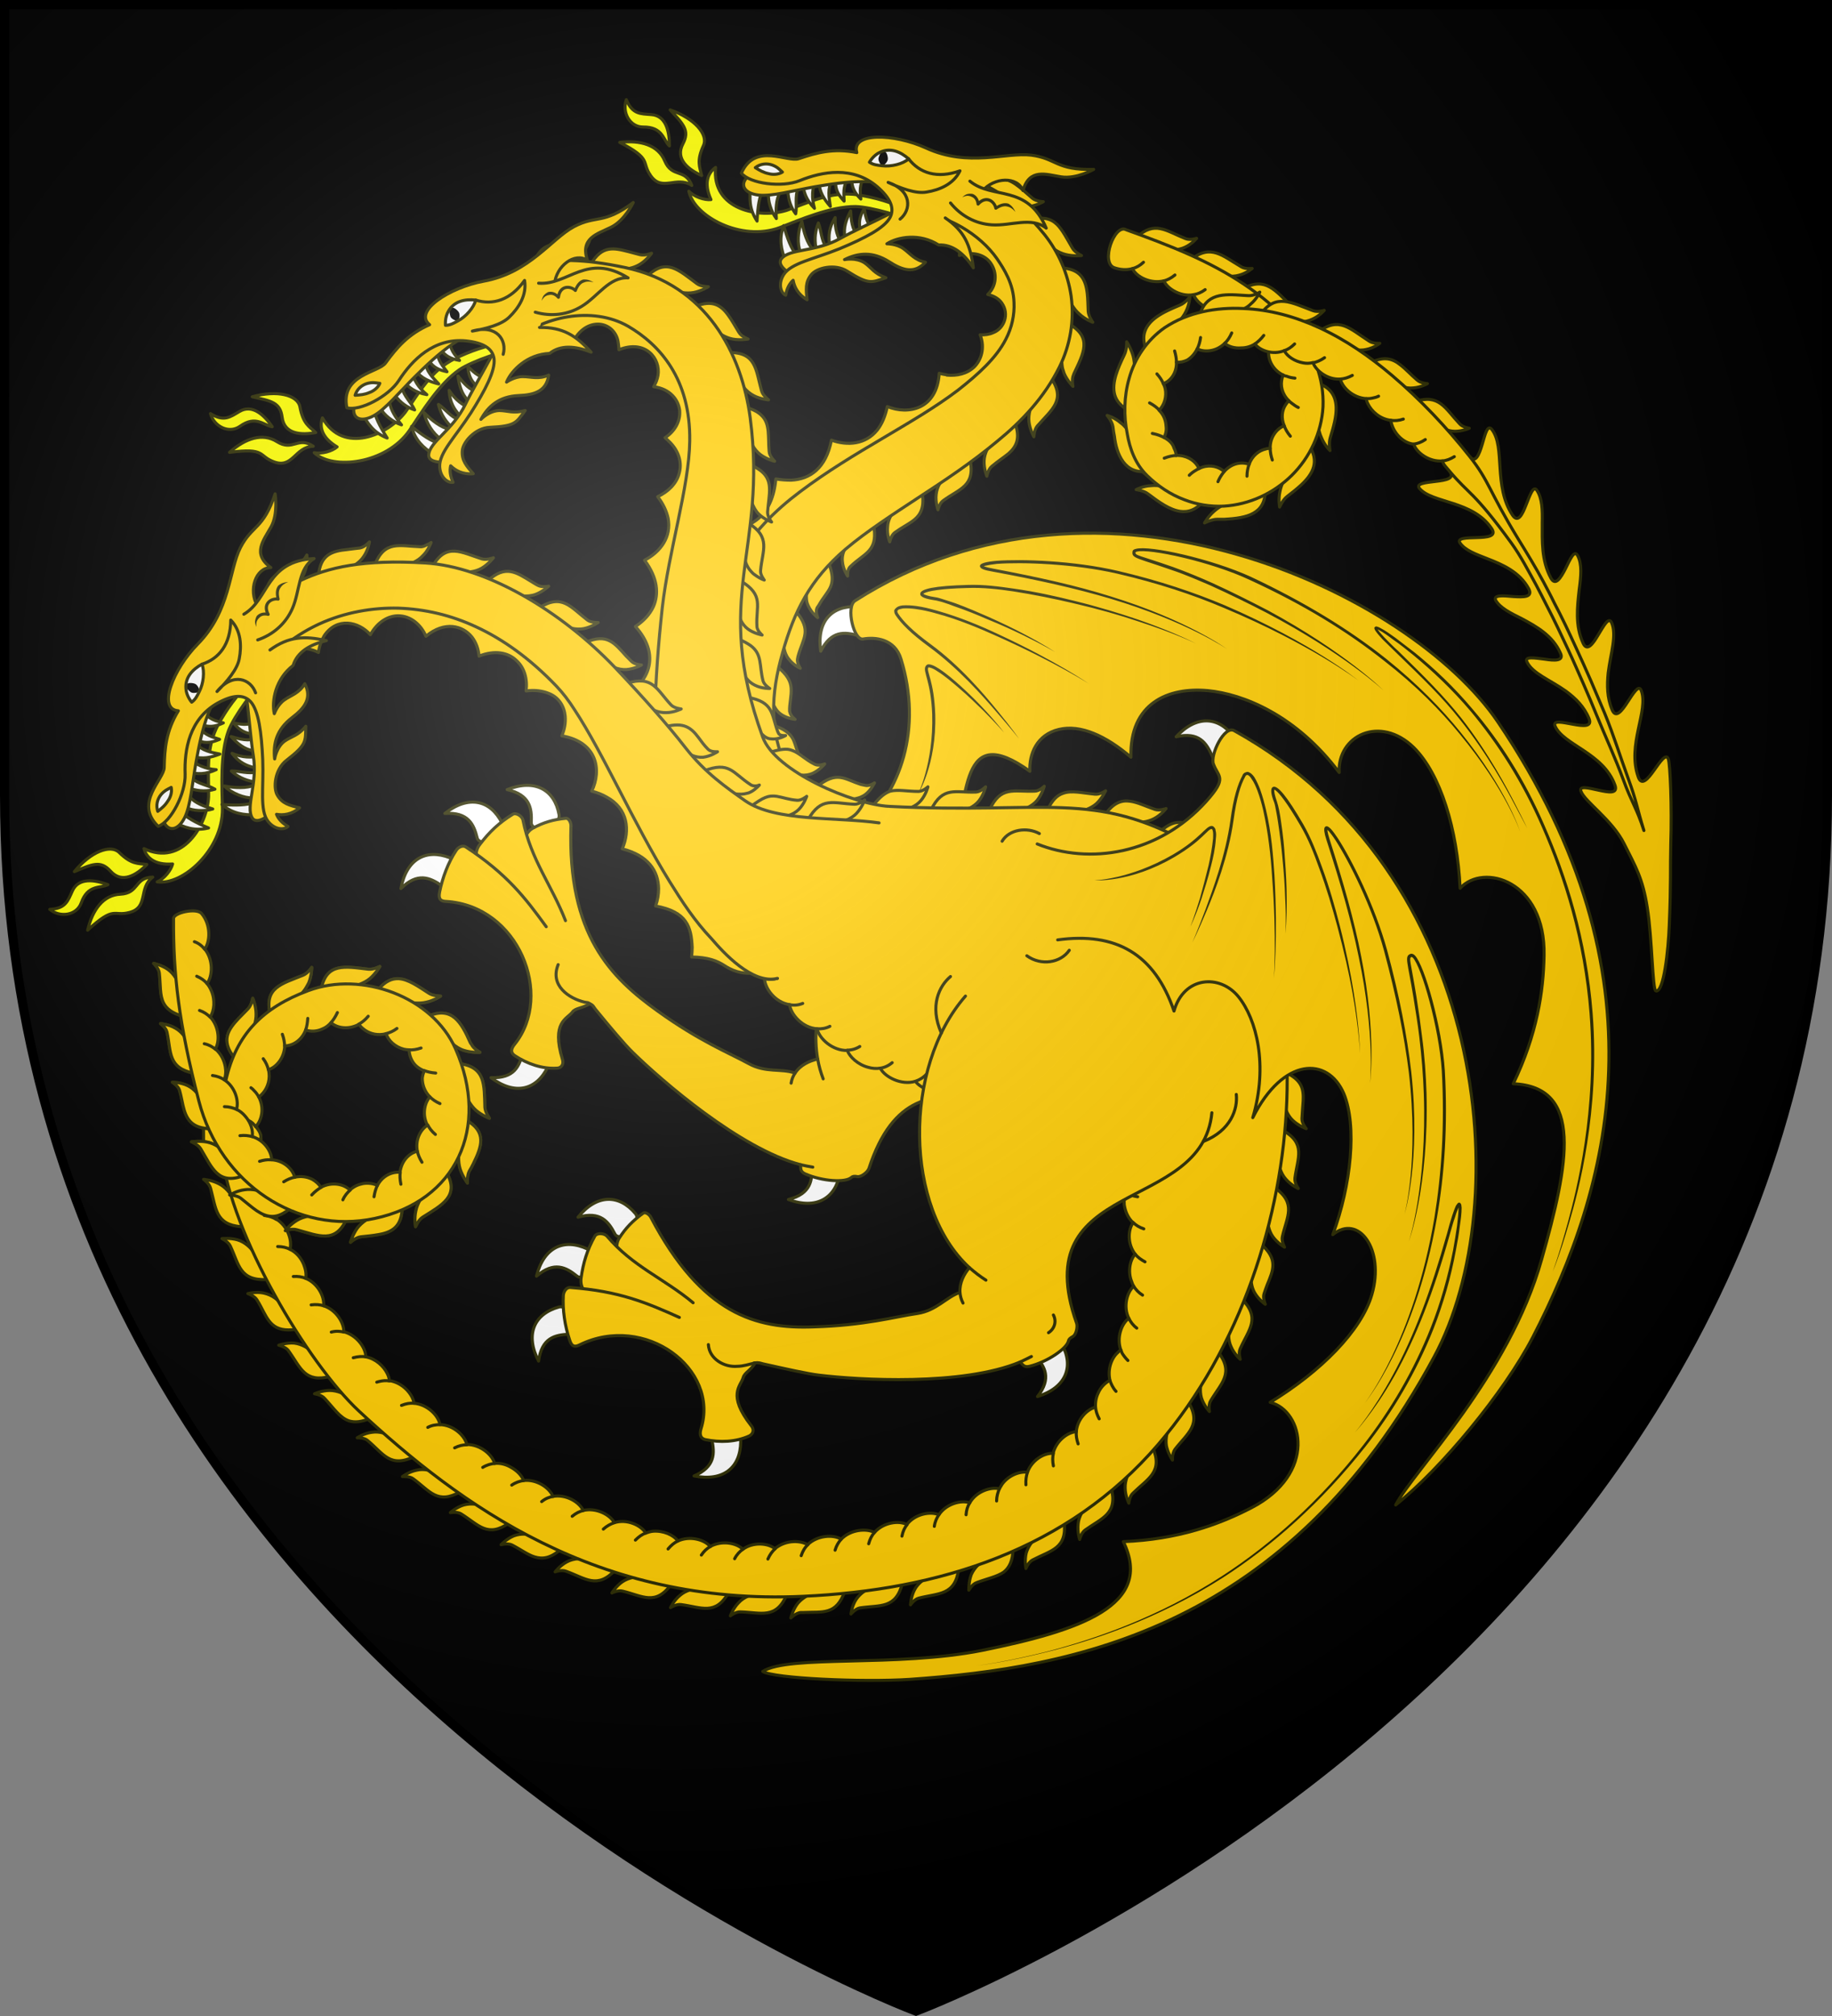 <?xml version="1.0" encoding="UTF-8" standalone="no"?>
<svg
   xmlns:dc="http://purl.org/dc/elements/1.1/"
   xmlns:cc="http://creativecommons.org/ns#"
   xmlns:rdf="http://www.w3.org/1999/02/22-rdf-syntax-ns#"
   xmlns:svg="http://www.w3.org/2000/svg"
   xmlns="http://www.w3.org/2000/svg"
   xmlns:xlink="http://www.w3.org/1999/xlink"
   width="600"
   height="660"
   version="1.1">
  <rect width="100%" height="100%" fill="#808080" stroke="none"/>
  <title>Aegon II Targaryen</title>
  <defs>
    <radialGradient id="rg" gradientUnits="userSpaceOnUse" cx="220" cy="220" r="405">
      <stop style="stop-color:#fff;stop-opacity:.3" offset="0"/>
      <stop style="stop-color:#fff;stop-opacity:.2" offset=".2"/>
      <stop style="stop-color:#666;stop-opacity:.1" offset=".6"/>
      <stop style="stop-color:#000;stop-opacity:.13" offset="1"/>
    </radialGradient>
    <clipPath id="clip-shield">
      <path id="shield" d="m 1.5,1.5 v 258.9 c 0,286 298.5,398 298.5,398 0,0 298.5,-112 298.5,-398 V 1.5 z"/>
    </clipPath>
  </defs>
  <use id="background" xlink:href="#shield" style="fill:#000000;"/>
  <g id="dragon" style="fill:#ffcc00;stroke:#2b2b00;stroke-width:1;stroke-linecap:round;stroke-linejoin:round;">
    <g id="leg_right">
      <path style="fill:#ffffff" d="m 166.1,258.5 c 9.1,-3.6 15.5,0 17,8.2 0.4,2.1 -2.4,4.3 -4,4.7 -1.8,0.5 -5.2,-0.2 -5.1,-2.1 0.2,-4.7 -0.4,-9.1 -7.9,-10.8 z m -20.4,7.8 c 7.8,-6.1 14.9,-4.4 18.7,3.1 1,1.9 -1.1,4.7 -2.5,5.5 -1.7,1 -5.1,1.3 -5.6,-0.5 -1.1,-4.5 -2.9,-8.6 -10.6,-8.1 z m 15.1,86.5 c 7.9,5.9 14.9,4.1 18.6,-3.5 0.9,-1.9 -1.2,-4.7 -2.7,-5.5 -1.6,-1 -5.1,-1.2 -5.5,0.6 -1,4.6 -2.7,8.7 -10.4,8.4 z m -29.5,-61.9 c 1.8,-9.7 8.2,-13.1 16,-10.1 2,0.8 2.3,4.3 1.8,5.9 -0.5,1.8 -2.9,4.3 -4.5,3.2 -3.8,-2.6 -7.9,-4.4 -13.3,1 z m 126.9,101.8 c 9.2,3.4 15.5,-0.4 16.9,-8.7 0.3,-2.1 -2.5,-4.2 -4.2,-4.5 -1.8,-0.5 -5.2,0.3 -5.1,2.2 0.3,4.6 -0.1,9.1 -7.6,11 z"/>
      <path d="m 320.9,275.4 c -30.5,6.1 -58.1,42.9 -53.1,71.3 -2.7,0.6 -5.7,2 -7.4,4.6 -4.6,-1.6 -9.6,0 -15.2,-3.1 -6.8,-3.7 -16,-7.3 -29.8,-17.2 -15.2,-10.9 -29.6,-24.9 -28.4,-60.7 0,-1 -0.7,-2.5 -1.7,-2.4 -4,0.4 -7.3,1.3 -10.9,3.3 -1.3,0.7 -2.9,2.8 -2.3,4.2 4.4,9.8 6.4,14.5 10.7,24.4 -8.6,-7.1 -16.9,16.6 10.3,28.8 1.2,0.4 1.4,1.2 1.9,1.8 5,6.1 9.7,11.7 12.3,14.2 9.3,9.1 35,31.5 54.9,36.7 0.1,1 -0.3,2.2 1.5,3 5.7,2.5 13.2,2.9 15.1,1.2 0.4,-0.4 1,-0.5 2,-0.3 1.3,0.2 3.4,-1.5 3.8,-2.7 15.7,-48.1 54.3,-3.2 77.1,-27.6"/>
      <path d="m 185.2,301.4 c -4.5,-11.6 -11.3,-19.9 -13.9,-32.8 -0.2,-1.4 -2.3,-2.7 -3.4,-2 -4.4,2.7 -7.6,5.7 -10.7,9.8 -1,1.2 -1.8,3.4 -0.6,4.4 9.9,8.1 15.3,15 22.2,23.8"/>
      <path d="m 178.9,303.4 c -6.9,-9.5 -12.8,-17.2 -26.3,-26.1 -1,-0.7 -2.5,0 -3.2,1.1 -2.6,3.9 -4.5,9 -5.4,13.5 -0.3,1.6 -0.4,3.1 2,3.2 23.9,1.4 35.4,30.7 22.6,46.7 -0.9,1.1 -1.8,2.6 0,3.8 4.1,2.7 9,4.4 13.8,4.1 1.1,0 2.4,-0.9 1.8,-2.9 -3.7,-12.3 1.6,-13.2 3.3,-15.5 0.9,-1.3 3.4,-1.2 5.6,-2.7"/>
      <path style="fill:none" d="m 262.2,381.3 c 1.3,0.3 2.7,0.6 4,0.8 m -83.4,-66.3 c -2.8,6.9 3.6,11.1 8.7,12.3 0.7,0.1 1.2,0.1 1.6,0.5 m 67.3,22.7 c -0.6,0.9 -1.1,2 -1.3,3.3 m 8.7,-7.9 c 0.4,2.3 1,4.4 1.8,6.5 m 102,1.8 c -2.4,4 -8.5,8.3 -17.9,5.6 m -32.8,-93.2 c -4.6,0.1 -11.3,3.3 -13.6,12.8"/>
    </g>
    <g id="wing_right">
      <path style="fill:#ffffff" d="m 268.8,213.2 c -1.4,-9.7 3.5,-15 12,-14.6 2.1,0.1 3.5,3.3 3.5,5 0.1,1.9 -1.4,5 -3.2,4.5 -4.5,-1.3 -8.9,-1.7 -12.3,5.1 z"/>
      <path d="m 311.9,280.2 c 5.4,-19.8 2.4,-44.2 25.4,-27.7 -0.3,-5.7 2.3,-12 9.5,-13.7 7.1,-1.7 15.4,2.1 23.6,9.1 -0.5,-17.7 12.2,-23 25.2,-21.8 11.5,1.1 28.9,8 43,26.8 -0.6,-12.1 13.4,-18.9 24.4,-8.2 8.8,8.7 14.3,26.8 15.2,46.1 7.6,-8.4 28,-2.5 27.5,22 -0.2,11.7 -2.3,25.9 -10.1,42 23.1,1 18.2,26.1 9.3,57.5 -10.7,38.2 -42,69.2 -47.8,80.4 14.9,-11.9 35.5,-36.8 44.9,-54.9 24.9,-48.2 45.2,-117.6 -11.4,-201.4 -28.4,-42.1 -130,-91.3 -210.6,-39.7 -3,2 -0.4,13.1 2.7,12.5 3.9,-0.7 10.4,-0.1 12.4,6.6 7,22.6 0,43.9 -14,55.4"/>
      <path style="fill:#2b2b00;stroke:none" d="m 520.6,331.8 c 2.5,31.7 -4.4,58.4 -7,68 -3.4,12.5 -5.1,16.5 -5.1,16.5 0,0 1.9,-3.9 5.5,-16.3 2.9,-9.8 10.1,-36.3 7.6,-68.3 -1.9,-24.4 -8.5,-44.9 -15.7,-61.3 0,0 0,0 0,0 -6.5,-15.1 -14.7,-27.8 -23.5,-38.1 -6.1,-7.3 -12.6,-13.4 -19,-18.6 -2.2,-1.7 -4.3,-3.3 -6.4,-4.9 -1.7,-1.2 -3.3,-2.4 -5.1,-3.3 -0.3,-0.1 -0.5,-0.3 -0.8,-0.3 -0.1,-0.1 -0.4,-0.2 -0.7,0 -0.2,0.1 -0.3,0.3 -0.3,0.4 0,0.2 0.1,0.3 0.1,0.4 0.1,0.3 0.3,0.5 0.4,0.7 0.7,1 1.5,1.8 2.2,2.6 1.5,1.5 3,2.9 4.4,4.3 9,8.7 15.2,14.7 20.9,21.9 9,11.2 15.5,23.2 17.8,27.6 3.1,5.8 4.3,8.1 4.3,8.1 0,0 -1.1,-2.4 -4.1,-8.2 -2.3,-4.5 -8.6,-16.5 -17.5,-27.9 -5.7,-7.2 -11.9,-13.4 -20.8,-22.1 -1.5,-1.3 -2.9,-2.8 -4.4,-4.3 -0.7,-0.8 -1.5,-1.6 -2.1,-2.5 -0.1,-0.2 -0.3,-0.3 -0.3,-0.5 0,-0.1 0,-0.1 0,0 0,0 -0.1,0.1 -0.2,0.2 -0.1,0 -0.1,0.1 0.1,0.1 0.2,0 0.4,0.1 0.6,0.2 1.7,0.9 3.3,2.1 4.9,3.3 2.2,1.5 4.3,3.2 6.4,4.9 6.3,5.2 12.8,11.3 18.9,18.5 8.6,10.3 16.8,22.9 23.3,37.9 0,0 0,0 0,0 7.1,16.3 13.7,36.7 15.6,61 z m -136.9,-145.2 c 4.5,1.5 8.8,3.4 12.8,5.1 6.6,3 12.7,6 18.3,8.9 25.5,13.4 38.4,25.5 38.4,25.5 0,0 -12.5,-12.5 -38,-26.3 -5.6,-2.9 -11.7,-6 -18.3,-9 -4,-1.8 -8.4,-3.6 -12.8,-5.2 0,0 0,0 0,0 -11.2,-3.9 -12.4,-3.7 -12.2,-4.8 0,0 0,-0.1 0.4,-0.2 4,-1.1 24.4,3.3 37.1,9.3 0,0 0,0 0,0 17.4,8 31.8,16.8 44,26.5 0,0 0,0 0,0 10.3,8 18.3,16.1 24.6,23.8 15.4,18.6 19.9,32.2 19.9,32.2 0,0 -4.2,-13.7 -19.5,-32.6 -6.2,-7.7 -14.2,-15.9 -24.4,-24.1 0,0 0,0 0,0 -12.2,-9.7 -26.8,-18.6 -44.2,-26.8 0,0 0,0 0,0 -12.8,-5.9 -33.4,-10.5 -37.8,-9.2 -0.6,0.1 -1.1,0.4 -1.1,1 -0.3,2.1 1.7,2 12.8,5.9 0,0 0,0 0,0 z m -58.8,0.5 c 15.2,2.8 27.3,5.5 38.8,8.9 25.1,7.5 38.2,16.5 38.2,16.5 0,0 -12.8,-9.4 -38,-17.2 -11.4,-3.6 -23.6,-6.3 -38.9,-9.2 0,0 0,0 0,0 -2.2,-0.4 -3,-0.8 -3,-0.9 0,0 -0.1,0.3 -0.1,0.3 0,0 0,0 0.1,0 0,0 0,0 0,0 0,0 0,-0.1 0,-0.1 0,0 0,0 0.1,0 0.1,-0.1 0.3,-0.1 0.7,-0.2 0.8,-0.2 2,-0.4 3.7,-0.6 8.1,-0.6 24.9,-0.1 39.4,3.2 0,0 0,0 0,0 13.3,3.1 24.8,6.9 34.9,11.2 28.7,12 44.1,23.8 44.1,23.8 0,0 -15,-12.2 -43.7,-24.6 -10.2,-4.3 -21.8,-8.2 -35.1,-11.3 0,0 0,0 0,0 -14.6,-3.4 -31.5,-3.9 -39.7,-3.3 -3.3,0.3 -5.9,0.8 -5.4,2 0.3,0.7 1.6,1.1 3.9,1.5 0,0 0,0 0,0 z m -18.9,9.4 c 0.9,0.1 1.7,0.4 2.6,0.6 1.3,0.4 2.7,0.9 4,1.4 3.8,1.3 7.5,2.8 10.7,4.2 4.7,1.9 8.6,3.7 11.9,5.3 0,0 0,0 0,0 6.8,3.3 10.4,5.5 10.4,5.5 0,0 -3.5,-2.4 -10.2,-5.9 0,0 0,0 0,0 -3.2,-1.7 -7.1,-3.6 -11.8,-5.7 -3.2,-1.4 -6.9,-3 -10.7,-4.4 -1.3,-0.4 -2.6,-0.9 -4,-1.3 -0.9,-0.3 -1.8,-0.6 -2.7,-0.7 0,0 0,0 0,0 -2.1,-0.3 -3.5,-0.8 -3.8,-1.1 0,0 0,0 0,0 0,0 0,0 0,0 0,-0.1 0,0 0,0 0,0 0.1,-0.1 0.3,-0.2 1.3,-0.7 5.5,-1.5 14.1,-1.7 0,0 0,0 0,0 5.1,-0.2 10.3,0.4 15,1.1 7.1,1.1 13.8,2.5 19.8,3.9 8.2,1.9 15.2,3.9 21.1,5.9 0,0 0,0 0,0 12.4,4 19,7.3 19,7.3 0,0 -6.5,-3.5 -18.8,-7.8 0,0 0,0 0,0 -5.9,-2 -12.9,-4.2 -21.1,-6.2 -6,-1.5 -12.7,-3 -19.8,-4 -4.8,-0.7 -10,-1.4 -15.2,-1.2 0,0 0,0 0,0 -10.8,0.3 -15.2,1.3 -15.4,2.8 -0.2,1.2 2,1.8 4.6,2.2 0,0 0,0 0,0 z m -1.8,15.2 c 9.6,7 17.6,16.1 22,21.2 4.9,5.6 7.5,8.9 7.5,8.9 0,0 -2.4,-3.5 -7.1,-9.2 -4.3,-5.3 -12,-14.5 -21.8,-21.7 0,0 0,0 0,0 -6,-4.4 -9,-7.5 -10.7,-10.1 0,0 0,0 0,0 -0.1,-0.2 -0.2,-0.4 -0.2,-0.6 -0.1,-0.1 0,-0.2 0.1,-0.3 0.2,-0.5 1,-0.5 1.7,-0.7 1.4,-0.1 2.9,0 4.3,0.2 2.2,0.3 4.4,0.8 6.5,1.4 7.5,2 14.5,5 20.3,7.6 19.2,8.6 29.9,15.5 29.9,15.5 0,0 -10.5,-7.3 -29.6,-16.2 -5.7,-2.7 -12.8,-5.7 -20.3,-7.8 -2.1,-0.6 -4.4,-1.2 -6.7,-1.5 -1.4,-0.2 -3,-0.3 -4.5,-0.2 -0.8,0.1 -1.7,0.3 -2.4,1.1 -0.3,0.3 -0.4,0.6 -0.3,1 0,0.4 0.2,0.8 0.4,1.1 0,0 0,0 0,0 1.8,2.7 4.9,5.9 10.9,10.3 0,0 0,0 0,0 z m 1.1,22.1 c 0.5,16.3 -4.8,26.5 -4.8,26.5 0,0 6.3,-9.8 5.8,-26.5 0,0 0,0 0,0 -0.4,-10.8 -2.9,-14 -2.3,-15.2 0,0 0,0 0,0 0,0 0.1,-0.1 0.1,-0.1 0.1,0 0.3,0 0.6,0.1 0.7,0.2 1.5,0.6 2.2,1.1 2.6,1.6 5,3.7 7.1,5.5 3.2,2.7 5.9,5.4 8.1,7.5 0,0 0,0 0,0 4.4,4.4 6.7,7.1 6.7,7.1 0,0 -2.1,-2.9 -6.3,-7.4 0,0 0,0 0,0 -2.1,-2.3 -4.8,-5 -8,-7.9 -2,-1.8 -4.4,-3.9 -7,-5.6 -0.8,-0.5 -1.6,-1 -2.6,-1.3 -0.3,-0.1 -0.6,-0.1 -1,-0.1 -0.3,0.1 -0.6,0.3 -0.8,0.7 0,0 0,0 0,0 -0.9,1.7 1.8,4.9 2.2,15.6 0,0 0,0 0,0 z"/>
    </g>
    <g id="necks">
      <path d="m 313.5,58.12 c 1.5,0.29 4.4,0 6.6,-1.16 2.3,-1.2 4,-3.24 4,-3.24 0,0 -2.2,0.71 -3.8,0.19 -7.1,-2.41 -11.9,-5.31 -16.4,2.42 -1.1,2.02 -2.1,5.76 -0.9,5.91 2,0.24 4,0.59 6,1.05 1.4,0.35 1.3,-2.79 2.5,-4.09 0.6,-0.7 0.7,-1.31 2,-1.08 z m 16.7,8.17 c 1.3,0.84 4.1,1.68 6.6,1.37 2.6,-0.3 4.9,-1.62 4.9,-1.62 0,0 -2.4,-0.1 -3.6,-1.15 -3.9,-3.32 -6.9,-6.66 -10.9,-6.25 0,0 0,0 0,0 -1.6,0.17 -3.3,0.92 -5.2,2.51 -1.8,1.49 -3.9,4.68 -2.9,5.23 1,0.48 1.9,1.01 2.8,1.57 0.8,0.45 1.5,0.93 2.2,1.44 1.2,0.85 2.3,-2.07 3.9,-2.85 0.8,-0.41 1.1,-0.94 2.2,-0.25 z m 13,13.5 c 1,1.2 3.3,2.92 5.8,3.53 2.5,0.66 5.2,0.34 5.2,0.34 0,0 -2.2,-1.04 -3,-2.49 -1.8,-3.08 -3.2,-5.87 -5,-7.67 -2,-1.93 -4.7,-2.81 -9.1,-1.25 -2.2,0.77 -5.4,2.98 -4.6,3.9 1.4,1.51 2.7,3.1 4,4.74 0,0.1 0.1,0.16 0.2,0.21 0.9,0.61 2.7,-1.5 4.3,-1.76 0.9,-0.14 1.4,-0.53 2.2,0.45 z m 6.7,17.27 c 0.3,1.49 1.7,4.14 3.6,5.74 1.9,1.8 4.4,2.7 4.4,2.7 0,0 -1.4,-1.9 -1.5,-3.6 -0.1,-2.07 -0.1,-4.01 -0.3,-5.72 -0.5,-4.58 -2.1,-8.14 -8.5,-8.47 -2.4,-0.12 -6.1,0.8 -5.7,1.9 0.7,1.79 1.2,3.62 1.5,5.46 0.3,1.39 3.1,0.1 4.8,0.61 0.8,0.27 1.4,0.15 1.7,1.35 0,0 0,0 0,0 z m -1.9,18.44 c -0.3,1.2 -0.4,3.2 0,5.1 0.2,0.5 0.3,1.1 0.5,1.6 1,2.4 2.9,4.3 2.9,4.3 0,0 -0.5,-2.3 0.2,-3.8 0,-0.1 0.1,-0.2 0.1,-0.3 3.2,-6.8 6.1,-11.9 -1.5,-16.3 -2,-1.2 -5.8,-2.1 -5.9,-0.9 -0.2,1.8 -0.6,3.7 -1.2,5.5 -0.4,1.4 2.7,1.5 4,2.7 0.6,0.7 1.2,0.8 0.9,2.1 z m -9.5,16.1 c -0.9,1.3 -1.8,4 -1.5,6.5 0.3,2.6 1.6,4.9 1.6,4.9 0,0 0.1,-2.3 1.1,-3.5 4.8,-5.5 9.5,-8.5 4.5,-15.8 -1.3,-1.9 -4.3,-4.4 -4.9,-3.4 -1.1,1.7 -2.3,3.4 -3.6,5 -0.9,1.2 2,2.4 2.7,4 0.3,0.9 0.9,1.2 0.1,2.3 z m -13.5,13.1 c -1.2,1.2 -2.6,3.6 -2.7,6.2 -0.1,2.5 0.9,5 0.9,5 0,0 0.4,-2.2 1.6,-3.2 2,-1.7 3.9,-2.9 5.5,-4.2 2.5,-2.2 4,-4.9 2.1,-10.1 -0.8,-2.2 -2.9,-5.4 -3.9,-4.6 -1.5,1.4 -3.2,2.8 -4.8,4.1 -1.2,1 1.3,2.9 1.6,4.6 0,0 0,0 0,0 0.2,0.9 0.6,1.4 -0.3,2.2 z m -15.4,11.3 c -1.2,1 -2.8,3.4 -3,5.9 -0.3,2.5 0.6,5 0.6,5 0,0 0.4,-2.1 1.7,-3 5.5,-4 10.6,-4.7 8.8,-13.5 -0.4,-2.3 -2,-5.8 -3.2,-5 -1.8,1.2 -3.6,2.4 -5.5,3.7 -1.4,0.9 1,2.9 1.2,4.7 0.1,0.9 0.5,1.4 -0.6,2.2 z m -15.9,10.5 c -1.3,1 -2.9,3.4 -3,5.9 -0.3,2.6 0.7,5 0.7,5 0,0 0.4,-2.1 1.6,-3 4.5,-3.3 8.6,-4.1 9.2,-9.3 0.1,-1.1 0.1,-2.4 -0.2,-3.9 -0.3,-2.3 -1.7,-5.9 -2.9,-5.2 -0.7,0.4 -1.4,0.8 -2.1,1.3 -1.2,0.7 -2.4,1.5 -3.7,2.3 -1.5,0.8 0.9,3 1,4.7 0.1,1 0.5,1.4 -0.6,2.2 z m -15.5,11.2 c -0.5,0.4 -1,1.1 -1.5,2 -0.6,1.2 -1,2.7 -0.8,4.2 0.2,2.5 1.7,4.7 1.7,4.7 0,0 -0.2,-2.1 0.9,-3.1 0.6,-0.6 1.2,-1.1 1.8,-1.6 0,0 0,0 0,0 4,-3.2 7.2,-4.5 5.8,-12.1 -0.4,-2.3 -1.9,-5.9 -3.1,-5.1 -1.9,1.3 -3.9,2.6 -5.8,4 -1.4,1.1 1.1,3 1.4,4.7 0.1,1 0.5,1.4 -0.4,2.3 z m -13.2,14 c -0.6,0.9 -1,2.4 -0.9,4 0,0.9 0.2,1.8 0.6,2.6 1,2.3 3.1,3.9 3.1,3.9 0,0 -0.8,-2 -0.2,-3.2 0.2,-0.3 0.4,-0.6 0.6,-0.9 0,0 0,0 0,0 2.9,-5.2 6.2,-6 3.1,-14.1 -0.8,-2.1 -2.9,-5.5 -4,-4.4 -1.8,1.7 -3.5,3.6 -5.1,5.6 -1.2,1.4 1.8,2.6 2.5,4.2 0.4,0.9 0.9,1.1 0.3,2.3 z m -8.2,17.4 c -0.3,1.2 -0.2,3.1 0.5,4.9 0.2,0.5 0.5,1.1 0.9,1.6 1.5,2.1 3.9,3.2 3.9,3.2 0,0 -1.2,-1.8 -0.9,-3.2 0.1,-0.2 0.1,-0.3 0.1,-0.5 0,0 0,0 0,0 1.7,-6.4 4.8,-8.5 -0.8,-15.2 -1.5,-1.8 -4.6,-4.3 -5.3,-2.9 -1.1,2.2 -2.1,4.5 -3,6.8 -0.7,1.7 2.5,1.9 3.7,3.2 0.6,0.7 1.2,0.8 0.9,2.1 z m -4.1,18.8 c 0,1.6 0.8,3.9 2.4,5.4 0.2,0.2 0.4,0.3 0.6,0.5 2.1,1.5 4.7,1.7 4.7,1.7 0,0 -1.4,-1 -1.7,-2.3 0,-0.1 0,-0.2 -0.1,-0.3 -0.1,-2.6 0.7,-5 0.5,-7.7 -0.2,-2.2 -1.2,-4.3 -4.7,-7.1 -1.8,-1.4 -5.4,-3.2 -5.7,-1.7 -0.7,2.3 -1.2,4.8 -1.6,7.2 -0.3,1.9 2.8,1.4 4.2,2.4 0.8,0.6 1.4,0.6 1.4,1.9 z m 2.3,19.2 c 0.5,1.1 1.7,2.4 3.2,3.2 0.7,0.3 1.4,0.5 2.1,0.5 2.5,0.3 4.8,-0.9 4.8,-0.9 0,0 -1.9,-0.1 -2.6,-1.2 -0.1,-0.2 -0.2,-0.4 -0.3,-0.5 0,0 0,0 0,0 -1.3,-2.3 -1.6,-4.5 -2.5,-6.3 -1,-1.8 -2.7,-3.2 -6.8,-4.6 -2.2,-0.8 -6.1,-1.4 -6,0.2 0.2,2.6 0.6,5.2 1.2,7.8 0.5,2 3.2,0.2 4.9,0.6 1,0.2 1.5,0 2,1.2 z"/>
      <path d="m 218.6,282 c 4.9,-6.5 6.7,-14.6 -2.1,-22.6 3.6,-2.9 6,-7 5.5,-11.5 -0.3,-3.1 -1.5,-6.8 -4.4,-10.4 -0.1,-0.1 -0.2,-0.2 -0.3,-0.4 4,-2.5 7,-6.2 7.4,-10.7 0.2,-3.2 -0.8,-6.8 -3.6,-10.8 0.9,-0.4 1.7,-0.9 2.5,-1.4 2.7,-1.9 4.8,-4.6 5.7,-7.8 v 0 c 0.9,-3.3 0.5,-7.3 -1.8,-12.2 5.2,-1.7 9.4,-5.2 10.6,-10.5 0.6,-2.7 0.6,-6 0,-10 8.3,-0.9 14.9,-5 16,-16.9 1.7,0.3 3.4,0.4 5,0.4 6.1,-0.3 11.4,-3.8 13.2,-13.1 5.3,1.9 11.2,1.4 15,-3.3 1.5,-1.9 2.6,-4.4 3.3,-7.7 6.9,2.8 16.3,0.9 17,-10.9 0.8,0.2 1.6,0.4 2.4,0.5 l 0.1,0.1 v 0 c 3.3,0.3 6.6,-0.4 9,-2.7 2.2,-2.2 3.6,-6.1 1.9,-10.5 1.5,0.1 3,-0.1 4.3,-0.7 3.5,-1.3 5.4,-6 2.8,-9.69 v 0 c -0.9,-1.3 -2.4,-2.3 -4.6,-2.81 2.8,-2.66 3.3,-6.96 0.9,-10.34 -1.8,-2.52 -5.5,-3.91 -10.2,-2.43 0.3,-2.13 -0.1,-4.22 -1.2,-5.99 l -5.6,-13.37 22.2,11.08 10.4,25.35 -11.7,26.3 -43.1,28.8 -33.8,36.3 -11.2,36.2 5.4,51.4 z"/>
      <path d="m 248.6,312.5 c -25.7,-18.8 -23.8,-40 -24,-64.6 -0.2,-9.8 4.6,-32.7 7,-40.7 2.5,-8.1 5.4,-15.4 9,-22.2 5.5,-10.4 13.4,-18 21.4,-24 8.9,-6.7 18.1,-12.2 26.9,-17.4 8.9,-5.3 17.4,-10.2 24.9,-15.9 v 0 c 6.6,-5.2 12.5,-10.5 15.6,-16.6 v 0 c 2,-3.8 2.9,-8.1 2.7,-12.04 -0.2,-6.2 -3.2,-10.88 -5.6,-14.4 -5.5,-7.89 -16.4,-14.58 -26.8,-15.11 l 3.1,-14.04 c 17.4,1.22 29.4,9.06 39.3,21.3 4.5,5.67 7.6,12.59 8.7,20.1 1.1,7.99 -0.3,16.09 -3.8,23.19 -5,10.1 -12.5,17.9 -20.2,24.2 -8.5,7.1 -17.4,13 -26,18.6 -8.5,5.6 -16.9,11 -23.9,16.9 -11.7,10 -16.8,20.4 -20.6,33.9 -1.9,6.6 -3.1,13.3 -2.9,19.6 0.1,6.2 1.4,12.3 4.1,17.3 3.1,5.7 8.6,10.9 15.6,15"/>
      <path d="m 184.4,86.12 c 0.8,-0.1 2,-0.42 3.1,-0.98 1,-0.5 2,-1.18 2.9,-2.05 1.8,-1.84 2.7,-4.34 2.7,-4.34 0,0 -1.8,1.4 -3.4,1.36 -0.7,0 -1.4,0 -2,-0.1 0,0 0,0 0,0 -6.2,-0.28 -10.4,-0.97 -13.1,6.55 -0.8,2.18 -1.3,6.05 0.1,5.98 2.2,-0.13 4.4,-0.24 6.6,-0.28 1.6,0 0.7,-3.04 1.4,-4.6 0.5,-0.83 0.4,-1.45 1.7,-1.57 z m 18.7,2 c 0.5,0.1 1,0.1 1.6,0 1.5,-0.15 3.4,-0.66 5,-1.67 2.2,-1.38 3.7,-3.55 3.7,-3.55 0,0 -2.2,0.89 -3.8,0.48 -1.2,-0.3 -2.5,-0.68 -3.7,-0.98 0,0 0,0 0,0 -4.9,-1.26 -8.7,-2.16 -12.4,4.07 -1.2,1.98 -2.3,5.7 -1,5.88 2,0.29 4.1,0.67 6.2,1.11 1.6,0.33 1.4,-2.81 2.5,-4.16 0.6,-0.73 0.7,-1.33 1.9,-1.18 z m 17.4,6.78 c 1.4,0.72 4.2,1.33 6.7,0.86 2.5,-0.47 4.8,-1.9 4.8,-1.9 0,0 -2.4,0 -3.7,-0.96 -6,-4.41 -10,-8.65 -16.4,-2.42 -1.7,1.63 -3.6,4.98 -2.4,5.44 1.8,0.75 3.5,1.63 5.2,2.61 1.3,0.74 2.2,-2.27 3.6,-3.18 0.8,-0.49 1.1,-1.04 2.2,-0.45 z m 13.5,12.8 c 1,1.2 3.4,2.8 5.9,3.3 2.5,0.5 5.1,0 5.1,0 0,0 -2.2,-0.8 -3,-2.2 -1.3,-2.1 -2.3,-4 -3.5,-5.6 -2.3,-3.24 -5.2,-5.15 -10.7,-2.9 -2.2,0.9 -5.2,3.3 -4.3,4.1 1.4,1.4 2.6,2.9 3.8,4.4 0.9,1.2 2.8,-1.3 4.5,-1.6 0.6,-0.1 1,-0.3 1.5,-0.1 0,0 0,0 0,0 0.2,0 0.4,0.2 0.7,0.6 z m 8.2,16.8 c 0.5,1.5 2.3,3.8 4.6,5 2.2,1.2 4.9,1.4 4.9,1.4 0,0 -1.9,-1.4 -2.3,-3 -1.9,-7 -1.8,-12.6 -10.7,-12.5 -2.3,0.1 -6,1.2 -5.5,2.3 0.8,1.8 1.6,3.7 2.2,5.7 0.4,1.4 3.1,-0.3 4.8,0 0.9,0.2 1.5,-0.1 2,1.1 z m 3.3,18.6 c 0.2,1.6 1.5,4.2 3.5,5.7 2.1,1.6 4.7,2.2 4.7,2.2 0,0 -1.7,-1.6 -1.8,-3.2 -0.4,-4.8 0.3,-8.8 -2.2,-11.5 0,0 0,0 0,0 -1.1,-1.2 -2.7,-2.2 -5.3,-2.9 -2.3,-0.6 -6.1,-0.6 -5.9,0.7 0.1,1.2 0.3,2.4 0.4,3.6 0.1,0.9 0.2,1.8 0.2,2.7 0.2,1.6 3.1,0.5 4.7,1.2 0.9,0.4 1.5,0.3 1.7,1.5 z m 0.2,19 c 0,0.8 0.3,1.9 0.7,2.9 0.5,1.1 1.1,2.3 2,3.2 1.8,1.8 4.3,2.7 4.3,2.7 0,0 -1.4,-1.7 -1.3,-3.3 0.1,-0.7 0.1,-1.5 0.2,-2.1 0,0 0,0 0,0 0.6,-5.8 1.7,-10 -5.6,-13.2 -2.1,-1 -5.9,-1.6 -5.9,-0.3 -0.1,2.2 -0.1,4.3 -0.3,6.5 -0.1,1.6 3,0.9 4.5,1.8 0.8,0.5 1.4,0.5 1.4,1.8 z m -2,18.9 c -0.1,1.6 0.6,4.4 2.4,6.2 0.5,0.6 1.1,1 1.7,1.4 1.3,0.9 2.5,1.3 2.5,1.3 0,0 -0.3,-0.4 -0.7,-1.1 -0.3,-0.6 -0.6,-1.3 -0.5,-2.1 0.6,-6.6 3.5,-10.8 -4.1,-15.5 -2,-1.2 -5.7,-2.4 -5.9,-1 -0.3,2.2 -0.6,4.3 -1,6.6 -0.3,1.6 2.9,1.2 4.3,2.3 0.7,0.6 1.3,0.6 1.3,1.9 z m -1.9,19.1 c 0.1,1.7 1.1,4.3 3.1,5.8 2,1.5 4.7,2 4.7,2 0,0 -1.7,-1.4 -1.7,-2.9 -0.4,-6.6 2.5,-10.1 -5.3,-14.8 -2,-1.2 -5.7,-2.5 -5.9,-1.1 -0.3,2.4 -0.6,4.7 -0.8,7.1 -0.2,1.8 3,1.1 4.4,2.1 0.8,0.5 1.4,0.4 1.5,1.8 z m 1.2,19.1 c 0.4,1.7 1.9,4 4.2,5.1 2.3,1.2 4.9,1.1 4.9,1.1 0,0 -1.8,-1.1 -2.2,-2.5 -1.3,-5.1 -0.2,-8.6 -4,-11.5 -1,-0.7 -2.2,-1.4 -3.9,-2.1 -2.2,-0.8 -6,-1.5 -6,0 0,1 0.1,2 0.1,2.9 0.1,1.5 0.2,2.9 0.4,4.4 0.2,1.8 3.1,0.5 4.7,1.2 0.9,0.3 1.5,0.2 1.8,1.4 z m 4.7,18.7 c 0.4,1 1.4,2.2 2.7,3.2 0.7,0.5 1.4,0.8 2.2,0.8 2.4,0.3 4.7,-1.1 4.7,-1.1 0,0 -1.9,0.2 -2.3,-0.7 -0.1,-0.2 -0.2,-0.4 -0.3,-0.6 0,0 0,0 0,0 -2.1,-5.8 -1.3,-9.6 -9.7,-11.2 -2.3,-0.4 -6.2,-0.4 -5.9,1.1 0.5,2.3 1.1,4.6 1.7,6.9 0.5,1.8 3.2,0 4.9,0.4 0.9,0.2 1.5,-0.1 2,1.2 z m 11.8,15 c 1.5,0.9 4.3,1.3 6.6,0.3 2.3,-1 4,-3.1 4,-3.1 0,0 -2,0.8 -3.3,0.1 -3.2,-1.6 -5,-3.7 -7.3,-4.5 -1.9,-0.8 -3.8,-0.4 -7.6,0.6 -1,0.2 -2.7,0.8 -3.7,1.3 -1.1,0.6 -1.7,1.3 -1.2,2.1 1.6,2.1 3.3,3.8 4.9,5.1 0.4,0.3 0.7,0.5 1,0.8 1.5,1.3 2.7,-1.7 4.3,-2.4 0.9,-0.4 1.1,-1 2.3,-0.3 z m 17.3,8.6 c 0.9,0.2 2.3,0.3 3.7,-0.1 1,-0.2 1.9,-0.6 2.8,-1.2 2,-1.5 3.1,-3.9 3.1,-3.9 0,0 -1.7,1.2 -3.1,0.8 -0.5,-0.1 -0.9,-0.2 -1.4,-0.3 0,0 0,0 0,0 -5.5,-1.8 -7.7,-4.5 -14.3,0.7 -0.2,0.2 -0.5,0.4 -0.8,0.7 -1.6,1.5 -3.3,3.8 -2.2,4.4 0,0 0,0 0,0 2.2,1.2 4.4,2.2 6.6,3.2 1.7,0.8 2,-2.4 3.4,-3.5 0.7,-0.6 0.9,-1.2 2.2,-0.8 z m 18.9,3.6 c 1.6,-0.1 4.3,-1.1 5.9,-3 1.7,-2 2.3,-4.5 2.3,-4.5 0,0 -1.6,1.5 -3.1,1.5 -3.7,0 -6.6,-0.7 -9.2,-0.1 0,0 0,0 0,0 -1.7,0.6 -3.4,1.8 -5.9,5 -1.4,1.8 -3.2,5.3 -1.7,5.7 2.2,0.6 4.6,1 7,1.2 0.3,0 0.6,0 0.9,0.1 1.7,0.1 1.1,-3 2,-4.5 0.5,-0.8 0.4,-1.4 1.8,-1.4 z m 19.1,0.3 c 1.6,-0.1 4.2,-1.2 5.8,-3.2 1.6,-2 2.2,-4.6 2.2,-4.6 0,0 -1.6,1.6 -3.1,1.7 -6.7,0.3 -10.9,-2.1 -14.8,5.9 -1,2.1 -1.9,5.9 -0.5,6 2.3,0.1 4.6,0.2 6.9,0.3 1.7,0 0.9,-3 1.7,-4.5 0.5,-0.9 0.5,-1.5 1.8,-1.6 z m 19.1,-0.2 c 1.6,-0.1 4.2,-1.3 5.8,-3.2 1.6,-2 2.3,-4.6 2.3,-4.6 0,0 -1.6,1.6 -3.1,1.6 -6.9,0.3 -11.2,-1.9 -14.9,6.3 0,0.1 -0.1,0.2 -0.2,0.3 -0.8,2.2 -1.4,5.6 -0.1,5.6 0.1,0 0.1,0 0.2,0 2.2,0.1 4.4,0.1 6.6,0.1 1.7,0 0.9,-3 1.7,-4.5 0.4,-0.9 0.4,-1.5 1.7,-1.6 z m 19,0.4 c 1.6,0 4.3,-0.8 6.2,-2.5 1.9,-1.8 3,-4.2 3,-4.2 0,0 -1.9,1.3 -3.5,1.1 -4.2,-0.4 -7.6,-1.3 -10.4,-0.3 -1.9,0.6 -3.6,2.2 -5.1,5.4 -1,2.1 -1.8,5.9 -0.5,5.9 1.7,0.1 3.4,0.2 5.1,0.3 0.5,0.1 1,0.1 1.4,0.1 1.7,0.2 1,-2.9 2,-4.4 0.5,-0.8 0.5,-1.4 1.8,-1.4 z m 18.5,3.4 c 1.6,0.4 4.4,0.2 6.6,-1 2.3,-1.2 3.9,-3.3 3.9,-3.3 0,0 -2.1,0.8 -3.6,0.3 -3.2,-1.1 -5.8,-2.4 -8.2,-2.7 -2.8,-0.4 -5.4,0.5 -8.1,4.3 -1.4,1.9 -2.7,5.6 -1.4,5.8 2,0.5 4,1 6,1.6 0.1,0 0.2,0 0.3,0 1.2,-0.1 1.3,-2.8 2.5,-4 0.6,-0.6 0.8,-1.2 2,-1 z m 17.3,7.6 c 0.5,0.2 1.1,0.4 1.8,0.5 1.4,0.3 3.3,0.3 5,-0.1 2.5,-0.6 4.7,-2.1 4.7,-2.1 0,0 -2.4,0.1 -3.8,-0.8 -1.1,-0.7 -2.1,-1.3 -3.1,-1.9 0,0 0,0 0,0 -4.4,-2.8 -7.8,-5 -13.3,0 -1.8,1.5 -3.9,4.7 -2.7,5.3 1.9,0.9 3.7,1.9 5.6,2.9 1.4,0.8 2.1,-2.3 3.6,-3.2 0.8,-0.6 1,-1.1 2.2,-0.6 z m 14.2,12 c 0.4,0.4 0.9,0.8 1.5,1.2 1.2,0.8 2.9,1.6 4.6,1.8 2.5,0.3 5.1,-0.4 5.1,-0.4 0,0 -2.2,-0.6 -3.2,-1.9 -0.7,-1 -1.3,-2 -1.9,-2.9 0,0 0,0 0,0 -3,-4.4 -6,-8 -12.7,-4.8 -2.1,0.9 -5,3.5 -4.1,4.3 1.4,1.3 2.8,2.7 4,4.2 1,1.1 2.8,-1.4 4.5,-1.8 0.9,-0.2 1.4,-0.6 2.2,0.3 z m 9.3,16.3 c 0.6,1.1 1.8,2.5 3.3,3.5 0.6,0.4 1.2,0.7 1.8,0.9 2.4,1 5,0.8 5,0.8 0,0 -1.9,-1.1 -2.5,-2.5 -0.1,-0.2 -0.2,-0.4 -0.2,-0.6 0,0 0,0 0,0 -2.4,-6.4 -2.9,-11.6 -11.5,-10.9 -2.3,0.2 -6,1.5 -5.4,2.7 1,1.8 1.9,3.6 2.7,5.5 0.6,1.5 3.1,-0.5 4.8,-0.3 0.9,0.1 1.5,-0.2 2,0.9 z m 5.5,18.1 c 0.5,1.6 2.1,3.9 4.3,5.2 2.2,1.3 4.8,1.6 4.8,1.6 0,0 -1.8,-1.4 -2.1,-2.9 -1.4,-6.7 -0.5,-12.2 -9.3,-13.4 -2.3,-0.3 -6.1,0.1 -5.8,1.4 0.6,2.1 1.1,4.1 1.5,6.2 0.3,1.6 3.1,0.1 4.8,0.6 0.9,0.2 1.5,0.1 1.8,1.3 z m 2.6,18.8 c 0.3,1.6 1.5,4.2 3.5,5.7 2,1.6 4.6,2.2 4.6,2.2 0,0 -1.6,-1.6 -1.7,-3.2 -0.5,-7 1.3,-11.9 -7.3,-14.5 -2.2,-0.7 -6.1,-0.9 -5.9,0.5 0.2,2.1 0.4,4.3 0.5,6.4 0.1,1.6 3.1,0.6 4.7,1.3 0.8,0.4 1.4,0.3 1.6,1.6 z m 0.3,19 c 0,1.6 1,4.3 2.8,6 1.9,1.8 4.4,2.7 4.4,2.7 0,0 -1.5,-1.8 -1.4,-3.3 0.1,-2.2 0.3,-4.1 0.4,-5.8 0.2,-3.9 -0.4,-6.9 -6,-9.4 -2.1,-1 -5.9,-1.7 -6,-0.3 0,2.2 -0.1,4.3 -0.2,6.5 -0.1,1.7 3,1 4.5,1.8 0.6,0.4 1.1,0.5 1.4,1.1 0,0 0,0 0,0 0,0.2 0,0.4 0.1,0.7 z m -1.8,18.9 c -0.1,1.6 0.6,4.4 2.3,6.3 1.7,2 4.1,3.1 4.1,3.1 0,0 -1.3,-1.9 -1.1,-3.4 0.9,-6.8 3.7,-11.3 -4,-15.7 -2,-1.2 -5.8,-2.3 -5.9,-0.9 -0.3,2.1 -0.6,4.3 -0.9,6.5 -0.3,1.6 2.9,1.2 4.3,2.2 0.7,0.6 1.3,0.6 1.2,1.9 z m -3.5,18.7 c -0.3,1.6 0.1,4.4 1.6,6.5 1.5,2.1 3.8,3.4 3.8,3.4 0,0 -1.1,-2 -0.7,-3.5 1.5,-6.6 4.7,-10.8 -2.5,-16 -1.9,-1.4 -5.5,-2.8 -5.8,-1.5 -0.5,2.2 -1,4.3 -1.6,6.4 -0.4,1.6 2.8,1.5 4.1,2.7 0.7,0.6 1.3,0.7 1.1,2 z m -5.4,18.2 c -0.1,0.6 -0.2,1.4 -0.2,2.2 0.1,1.4 0.4,3 1.2,4.4 1.3,2.3 3.5,3.8 3.5,3.8 0,0 -0.9,-2.1 -0.4,-3.5 0.3,-1 0.7,-1.9 1,-2.8 0,0 0,0 0,0 2,-4.9 3.7,-8.4 -2,-13.4 -1.7,-1.5 -5.2,-3.3 -5.6,-2 -0.7,2 -1.4,4.1 -2.1,6.2 -0.6,1.5 2.6,1.7 3.7,3 0.7,0.7 1.3,0.9 0.9,2.1 z m -7.1,17.6 c -0.5,1.6 -0.7,4.4 0.4,6.7 1,2.4 3,4.1 3,4.1 0,0 -0.7,-2.1 0,-3.5 2.8,-6.3 6.7,-9.8 0.6,-16.2 -1.6,-1.7 -4.8,-3.8 -5.4,-2.6 -0.8,2 -1.7,4 -2.7,6 -0.7,1.5 2.4,2 3.5,3.4 0.5,0.7 1.1,0.9 0.6,2.1 z m -8.8,16.8 c -0.8,1.5 -1.2,4.3 -0.5,6.7 0.8,2.5 2.6,4.4 2.6,4.4 0,0 -0.4,-2.2 0.4,-3.5 3.5,-5.9 7.8,-9 2.4,-16.1 -1.4,-1.8 -4.5,-4.2 -5.1,-3.1 -1.1,1.9 -2.2,3.8 -3.4,5.7 -0.8,1.3 2.2,2.2 3.1,3.7 0.5,0.8 1,1.1 0.5,2.2 z m -10.8,15.7 c -0.8,1.3 -1.6,4.1 -1.2,6.6 0.2,0.9 0.5,1.9 0.9,2.7 0.5,1.2 1.1,2 1.1,2 0,0 0,-0.5 0,-1.1 0.1,-0.7 0.3,-1.7 0.8,-2.4 4.2,-5.4 8.9,-8.1 4.3,-15.7 -1.2,-2 -3.9,-4.7 -4.7,-3.6 -1.3,1.7 -2.6,3.4 -3.9,5.1 -1.1,1.3 1.9,2.5 2.6,4.1 0.4,0.9 0.9,1.2 0.1,2.3 z m -12.6,14.1 c -1,1.2 -2.2,3.8 -2.1,6.3 0,2.6 1.2,5 1.2,5 0,0 0.2,-2.3 1.4,-3.3 4.9,-4.8 9.9,-6.9 6.4,-15 -0.9,-2.1 -3.3,-5.2 -4.2,-4.2 -1.5,1.6 -3,3.1 -4.6,4.6 -1.1,1.1 1.6,2.7 2.1,4.3 0.2,0.9 0.7,1.3 -0.2,2.3 z m -14.5,12.1 c -1.2,1.1 -2.8,3.5 -3,6 -0.3,2.6 0.5,5.1 0.5,5.1 0,0 0.5,-2.2 1.8,-3.1 5.6,-4 10.8,-5.3 8.5,-13.9 -0.6,-2.2 -2.5,-5.6 -3.5,-4.8 -1.7,1.4 -3.4,2.6 -5.2,3.9 -1.3,0.9 1.1,2.9 1.4,4.6 0.1,0.9 0.5,1.4 -0.5,2.2 z m -16.1,10 c -1.4,0.9 -3.2,3.1 -3.9,5.5 -0.6,2.5 -0.1,5.1 -0.1,5.1 0,0 0.8,-2.1 2.2,-2.8 6.1,-3.2 11.4,-3.7 10.3,-12.6 -0.2,-2.3 -1.6,-5.9 -2.8,-5.2 -1.9,1.1 -3.7,2.1 -5.7,3.1 -1.4,0.7 0.8,3 0.8,4.8 0,0.9 0.3,1.4 -0.8,2.1 z m -17.3,7.7 c -1.5,0.7 -3.6,2.6 -4.6,4.9 -0.9,2.4 -0.8,5.1 -0.8,5.1 0,0 1.1,-2 2.6,-2.5 3.5,-1.3 6.6,-1.9 8.8,-3.4 1.8,-1.4 3,-3.6 3.1,-7.7 0,-2.3 -0.9,-6.1 -2.1,-5.6 -1.8,0.8 -3.6,1.5 -5.5,2.1 -0.2,0.1 -0.4,0.2 -0.6,0.3 -1.5,0.5 0.3,3.1 0.1,4.8 -0.1,0.9 0.1,1.5 -1,2 z m -18.2,5.5 c -1.5,0.5 -3.9,2.2 -5,4.4 -1.2,2.3 -1.3,4.9 -1.3,4.9 0,0 1.2,-1.8 2.7,-2.2 6.6,-1.7 11.9,-0.8 13.1,-9.6 0.3,-2.3 -0.1,-6.1 -1.4,-5.8 -2.1,0.6 -4.2,1.1 -6.3,1.6 -1.6,0.4 -0.1,3.1 -0.5,4.8 -0.3,0.9 -0.1,1.5 -1.3,1.9 z m -18.7,3.6 c -1.6,0.3 -4,1.8 -5.4,3.9 -1.4,2.1 -1.7,4.8 -1.7,4.8 0,0 1.4,-1.7 2.9,-2 6.8,-1 11.8,0.4 14,-8.2 0.5,-2.3 0.5,-6.2 -0.8,-6 -2.2,0.4 -4.3,0.7 -6.5,1 -1.6,0.2 -0.4,3.1 -1,4.7 -0.3,0.9 -0.2,1.5 -1.5,1.8 z m -18.9,1.9 c -1.1,0.1 -2.6,0.7 -3.9,1.7 -0.7,0.5 -1.3,1.1 -1.8,1.7 -1.6,2.1 -2.2,4.7 -2.2,4.7 0,0 1.6,-1.6 3.2,-1.8 0.3,0 0.7,0 1,0 0,0 0,0 0,0 6.2,-0.3 10.7,1 13.5,-7 0.8,-2.2 1.2,-6.1 -0.2,-6 -2.2,0.2 -4.4,0.3 -6.6,0.4 -1.7,0.1 -0.7,3.1 -1.4,4.6 -0.4,0.9 -0.3,1.5 -1.6,1.7 z m -19,0.2 c -1.6,0.1 -4.3,1 -6,2.9 -1.8,1.8 -2.7,4.3 -2.7,4.3 0,0 1.8,-1.4 3.3,-1.3 6.8,0.2 11.6,2.5 15.2,-5.6 1,-2.2 1.6,-6 0.3,-6 -2.2,0 -4.4,-0.1 -6.5,-0.2 -1.7,-0.1 -1,3 -1.8,4.5 -0.5,0.8 -0.5,1.4 -1.8,1.4 z m -18.9,-1.7 c -1.6,-0.1 -4.4,0.5 -6.3,2.2 -2,1.6 -3.1,4 -3.1,4 0,0 1.9,-1.2 3.4,-1 6.8,0.9 11.3,3.7 15.7,-4 1.2,-2 2.3,-5.7 1,-5.9 -2.2,-0.2 -4.4,-0.5 -6.5,-0.9 -1.6,-0.2 -1.3,2.9 -2.3,4.3 -0.6,0.7 -0.6,1.4 -1.9,1.3 z m -18.6,-3.8 c -1.6,-0.3 -4.4,0.1 -6.5,1.5 -2.1,1.4 -3.5,3.7 -3.5,3.7 0,0 2,-1 3.5,-0.6 6.6,1.6 10.8,4.9 16,-2.3 1.4,-1.9 2.9,-5.5 1.6,-5.8 -2.1,-0.5 -4.3,-1 -6.4,-1.6 -1.5,-0.4 -1.5,2.8 -2.7,4 -0.6,0.7 -0.7,1.3 -2,1.1 z m -18.1,-5.8 c -1.5,-0.4 -4.4,-0.4 -6.6,0.8 -2.3,1.2 -3.9,3.3 -3.9,3.3 0,0 2.1,-0.8 3.6,-0.2 6.4,2.3 10.2,6 16.2,-0.5 1.5,-1.7 3.4,-5.2 2.1,-5.6 -2,-0.7 -4.1,-1.5 -6.1,-2.3 -1.5,-0.6 -1.8,2.6 -3.1,3.7 -0.8,0.6 -0.9,1.2 -2.2,0.8 z m -17.3,-7.7 c -1.5,-0.6 -4.3,-0.9 -6.7,0 -2.4,1 -4.2,2.9 -4.2,2.9 0,0 2.2,-0.6 3.6,0.1 2.9,1.5 5.1,3.2 7.4,3.9 2.6,0.8 5.2,0.5 8.7,-2.6 1.8,-1.5 4,-4.7 2.8,-5.2 -2,-1 -3.9,-2 -5.9,-3 0,0 -0.1,-0.1 -0.2,-0.1 -1.3,-0.3 -1.9,2.5 -3.3,3.4 -0.8,0.5 -1,1.1 -2.2,0.6 z m -16.4,-9.5 c -1.4,-0.8 -4.2,-1.3 -6.7,-0.6 -2.4,0.7 -4.4,2.5 -4.4,2.5 0,0 2.2,-0.4 3.5,0.4 5.8,3.6 8.6,8 15.9,2.9 1.9,-1.3 4.5,-4.3 3.3,-5 -1.8,-1.1 -3.7,-2.3 -5.5,-3.5 -1.4,-0.9 -2.3,2.1 -3.9,2.9 -0.8,0.5 -1.1,1 -2.2,0.4 z m -15.5,-10.9 c -1.4,-0.9 -4.2,-1.7 -6.6,-1.1 -2.6,0.5 -4.7,2.1 -4.7,2.1 0,0 2.3,-0.2 3.5,0.7 5.5,4 7.9,8.6 15.6,4.2 2,-1.2 4.8,-3.9 3.8,-4.7 -1.8,-1.3 -3.6,-2.7 -5.3,-4 -1.3,-1.1 -2.5,1.9 -4.1,2.6 -0.8,0.4 -1.2,0.9 -2.2,0.2 z m -14.8,-12.1 c -1.4,-0.9 -4,-1.8 -6.5,-1.4 -2.6,0.3 -4.8,1.8 -4.8,1.8 0,0 2.3,-0.1 3.4,0.9 5.3,4.4 7.3,9.1 15.4,5.2 2,-1.1 5,-3.5 4,-4.4 -1.7,-1.5 -3.3,-3 -5,-4.5 -1.2,-1.1 -2.6,1.8 -4.2,2.4 -0.9,0.3 -1.3,0.8 -2.3,0 z m -14,-12.8 c -1.2,-1.1 -3.8,-2.3 -6.3,-2.3 -2.6,0 -5,1.1 -5,1.1 0,0 2.3,0.3 3.3,1.5 3,3.2 5,6.4 8.1,7.4 1.8,0.5 3.9,0.4 6.9,-0.9 2.1,-0.9 5.3,-3.2 4.3,-4.2 -1.1,-1.1 -2.3,-2.2 -3.4,-3.3 -0.4,-0.4 -0.9,-0.8 -1.3,-1.3 -1.1,-1.1 -2.7,1.6 -4.3,2.1 -0.9,0.3 -1.4,0.7 -2.3,-0.1 z m -12,-14.8 c -1,-1.2 -3.42,-2.7 -5.95,-3 -2.55,-0.2 -5.06,0.7 -5.06,0.7 0,0 2.21,0.5 3.12,1.7 2.12,2.9 3.42,5.6 5.36,7.3 1.83,1.6 4.23,2.3 8.43,1.2 2.3,-0.5 5.7,-2.4 4.9,-3.4 -1.3,-1.7 -2.5,-3.4 -3.7,-5.1 -0.1,-0.1 -0.1,-0.1 -0.2,-0.2 -0.9,-1.4 -2.9,1.1 -4.6,1.3 -1,0.1 -1.4,0.5 -2.3,-0.5 z m -10.34,-15.9 c -0.41,-0.6 -1.05,-1.2 -1.84,-1.8 -1.07,-0.8 -2.42,-1.4 -3.85,-1.7 -2.52,-0.5 -5.1,0.2 -5.1,0.2 0,0 2.15,0.7 2.95,2 0.47,0.7 0.89,1.5 1.27,2.2 0,0 0,0 0,0 2.58,4.9 3.97,8.6 11.65,7.5 2.3,-0.3 5.86,-1.8 5.16,-2.9 -1.1,-1.9 -2.22,-3.8 -3.3,-5.7 -0.82,-1.4 -3.02,0.8 -4.76,0.9 -0.95,0 -1.44,0.4 -2.18,-0.7 z m -8.88,-16.8 c -0.8,-1.4 -2.87,-3.4 -5.3,-4.1 -2.45,-0.7 -5.09,-0.4 -5.09,-0.4 0,0 2.07,1 2.73,2.4 2.91,6.2 3.07,11.4 11.94,11 2.32,-0.2 6.04,-1.3 5.44,-2.5 -0.97,-2 -1.9,-4 -2.8,-5.9 -0.67,-1.5 -3.08,0.5 -4.81,0.4 -0.95,-0.1 -1.48,0.2 -2.11,-0.9 z m -6.87,-17.7 c -0.58,-1.5 -2.34,-3.7 -4.6,-4.8 -2.28,-1.2 -4.94,-1.4 -4.94,-1.4 0,0 1.87,1.3 2.29,2.9 1.83,6.7 1.58,11.9 10,12.6 0.13,0 0.27,0 0.4,0 2.32,0.2 6.13,-0.6 5.68,-1.8 -0.1,-0.2 -0.12,-0.3 -0.18,-0.5 -0.66,-1.9 -1.28,-3.8 -1.85,-5.6 -0.47,-1.6 -3.12,0.1 -4.83,-0.2 -0.93,-0.2 -1.5,0 -1.97,-1.2 z m -3.25,-18.5 c -0.22,-1.6 -1.42,-4.3 -3.37,-5.9 -1.96,-1.7 -4.52,-2.5 -4.52,-2.5 0,0 1.51,1.8 1.56,3.4 0.16,4.7 -0.41,8.6 1.65,11.3 1.03,1.5 2.78,2.7 5.67,3.4 2.25,0.6 6.11,0.5 5.92,-0.7 -0.2,-1.3 -0.35,-2.6 -0.45,-4 0,-0.7 -0.1,-1.4 -0.13,-2.2 -0.1,-1.6 -3.08,-0.5 -4.67,-1.3 -0.87,-0.3 -1.48,-0.3 -1.66,-1.5 z m 1.24,-18.8 c 0.23,-1.6 -0.14,-4.4 -1.39,-6.6 -1.26,-2.2 -3.33,-3.9 -3.33,-3.9 0,0 0.77,2.2 0.29,3.8 -1.06,3.5 -2.21,6.5 -2.18,9.1 0,2.7 1.26,5.1 5.21,7.2 2.07,1.1 5.87,1.9 5.97,0.6 0.16,-2 0.4,-4 0.77,-6 0.27,-1.4 -2.84,-1.2 -4.18,-2.3 -0.72,-0.6 -1.34,-0.7 -1.16,-1.9 z m 7.85,-16.7 c 0.88,-1.2 1.89,-3.9 1.81,-6.4 0,-2.6 -1.09,-5.1 -1.09,-5.1 0,0 -0.39,2.3 -1.56,3.5 -4.19,4.3 -7.91,7.4 -6.65,12 0.36,1.3 1.11,2.7 2.36,4.1 1.53,1.7 4.75,3.8 5.27,2.7 0.36,-0.7 0.75,-1.4 1.17,-2.1 0.5,-0.9 1.06,-1.8 1.67,-2.6 0.8,-1.1 -2.05,-2.3 -2.79,-3.9 -0.39,-0.8 -0.9,-1.2 -0.19,-2.2 z m 14.73,-11.3 c 1.16,-0.7 2.75,-2.3 3.72,-4.1 0.2,-0.4 0.4,-0.7 0.6,-1.1 1,-2.4 1,-5.1 1,-5.1 0,0 -1.3,2 -2.9,2.6 0,0 0,0 0,0 0,0 0,0 0,0 -6.91,2.8 -12.73,4 -10.73,12.7 0.52,2.3 2.42,5.6 3.38,4.9 1.56,-1.1 3.23,-2.1 4.96,-3 1.31,-0.7 -0.81,-3 -0.8,-4.8 0,-0.9 -0.32,-1.4 0.78,-2.1 z m 18.02,-4.1 c 1.5,0 4.3,-0.9 6.3,-2.5 2,-1.7 3.3,-4 3.3,-4 0,0 -2.1,1.1 -3.8,0.9 -7.6,-0.9 -13.7,-2.2 -15.4,6.5 -0.4,2.2 0,6 1.1,5.8 1.8,-0.4 3.6,-0.6 5.5,-0.6 1.4,0 0.6,-3 1.3,-4.5 0.4,-0.9 0.4,-1.5 1.7,-1.6 z m 18,4.8 c 1.4,0.6 4.3,1 6.8,0.4 2.5,-0.5 4.7,-2 4.7,-2 0,0 -2.4,0 -3.8,-0.9 -3.7,-2.4 -6.8,-4.6 -9.9,-4.8 -2.2,-0.1 -4.5,0.8 -6.8,3.7 -1.5,1.8 -3,5.4 -1.8,5.7 1.5,0.5 2.9,1 4.4,1.6 0.3,0.1 0.6,0.3 0.9,0.4 1.3,0.7 1.9,-2.4 3.3,-3.5 0.7,-0.5 1,-1.1 2.2,-0.6 z m 13.7,12.3 c 0.7,0.9 2,2.1 3.5,3 0.7,0.4 1.3,0.7 2,0.9 2.5,0.8 5.2,0.6 5.2,0.6 0,0 -2.1,-1.1 -2.8,-2.6 -0.2,-0.2 -0.3,-0.4 -0.4,-0.6 0,0 0,0 0,0 -1.5,-3.4 -3,-6.3 -5,-8 -2,-1.7 -4.8,-2.4 -8.7,-0.6 -2.1,1 -5,3.5 -4.1,4.3 1.3,1.2 2.6,2.6 3.6,4 0.4,0.5 1.1,0.3 1.9,-0.2 0.8,-0.5 1.8,-1.2 2.6,-1.3 0.9,-0.1 1.4,-0.5 2.2,0.5 z m 5.9,17.7 c 0.3,1.6 1.6,4.1 3.5,5.8 2,1.7 4.4,2.6 4.4,2.6 0,0 -1.4,-1.9 -1.5,-3.6 -0.1,-3.7 -0.1,-7 -1,-9.4 -1,-2.6 -3.1,-4.4 -7.5,-4.9 -2.4,-0.3 -6.2,0.4 -5.8,1.6 0.5,1.9 1,3.8 1.3,5.8 0.3,1.4 3.2,0.1 4.8,0.7 0.9,0.3 1.5,0.2 1.8,1.4 z m -1.9,18.3 c -0.2,0.7 -0.3,1.7 -0.3,2.8 0,1.2 0.1,2.6 0.5,3.9 0.8,2.5 2.4,4.6 2.4,4.6 0,0 -0.2,-2.4 0.6,-3.9 0.5,-0.8 0.9,-1.6 1.3,-2.4 0,0 0,0 0,0 2.8,-5.7 4.5,-10.4 -2.3,-14.3 -2,-1.1 -5.8,-1.9 -5.9,-0.8 -0.2,1.9 -0.5,3.7 -1.1,5.4 -0.2,0.6 0.5,1 1.4,1.4 0.8,0.3 1.9,0.7 2.5,1.3 0.6,0.6 1.3,0.8 0.9,2 z m -11.1,14.5 c -1.1,1 -2.7,3.4 -3.2,5.9 -0.6,2.6 -0.1,5.2 -0.1,5.2 0,0 0.9,-2.2 2.3,-3.1 6.5,-4.1 12.1,-6.9 7.9,-14.6 -1.1,-2.1 -3.8,-4.7 -4.5,-3.9 -1.1,1.5 -2.4,2.7 -3.8,3.9 -1.1,0.9 1.4,2.7 1.8,4.4 0.2,0.9 0.6,1.4 -0.4,2.2 z m -17,7.6 c -1.4,0.5 -3.9,2 -5.4,4 -1.5,2.1 -2.2,4.6 -2.2,4.6 0,0 1.7,-1.6 3.4,-1.8 2,-0.2 4,-0.4 5.6,-0.7 4.4,-0.7 7.9,-2.5 7.9,-9 0,-2.3 -1.1,-6.1 -2.2,-5.6 -1.7,0.7 -3.6,1.4 -5.5,1.8 -1.4,0.4 0.1,3.2 -0.3,4.9 -0.2,0.8 0,1.4 -1.1,1.8 -0.1,0 -0.1,0 -0.2,0 z m -18.5,-0.1 c -1.6,-0.2 -4.44,0.2 -6.6,1.5 -2.25,1.3 -3.87,3.4 -3.87,3.4 0,0 2.23,-0.8 3.8,-0.3 7.27,2 12.57,4.6 16.27,-3.5 0.9,-2.1 1.5,-5.9 0.3,-5.9 -1.9,-0.1 -3.9,-0.3 -5.8,-0.6 -1.4,-0.3 -1.2,2.9 -2.2,4.2 -0.6,0.8 -0.7,1.4 -1.9,1.2 z m -17.14,-7.4 c -1.34,-0.7 -4.14,-1.5 -6.62,-1.1 -2.57,0.3 -4.87,1.7 -4.87,1.7 0,0 2.35,0.1 3.63,1.1 1.91,1.5 3.59,3 5.21,4.1 3.32,2.2 6.69,3 11.08,-1 1.73,-1.6 3.73,-4.9 2.63,-5.4 -1.78,-0.8 -3.49,-1.7 -5.12,-2.7 -1.23,-0.8 -2.21,2.1 -3.71,3 -0.51,0.3 -0.82,0.6 -1.25,0.6 -0.25,0.1 -0.56,0 -0.98,-0.3 z m -13.07,-13.2 c -0.98,-1.3 -3.33,-3 -5.8,-3.5 -2.53,-0.5 -5.16,-0.1 -5.16,-0.1 0,0 2.18,0.9 3.02,2.3 3.82,6.4 5.67,11.9 14.02,8.8 2.18,-0.8 5.29,-3.1 4.46,-3.9 -1.35,-1.5 -2.6,-3 -3.76,-4.6 -0.87,-1.2 -2.86,1.2 -4.57,1.4 -0.92,0.2 -1.41,0.5 -2.21,-0.4 z m -7.73,-17.1 c 0,0 0,0 0,0 -0.54,-1.6 -2.24,-3.8 -4.53,-4.9 -2.3,-1.1 -4.96,-1.1 -4.96,-1.1 0,0 1.9,1.2 2.32,2.6 0.51,1.8 0.8,3.5 1.14,5 0.99,4.3 2.7,7.6 9.21,7.6 2.33,0 6.04,-1.1 5.56,-2.2 -0.78,-1.8 -1.46,-3.7 -2.01,-5.6 -0.42,-1.5 -3.11,0.1 -4.81,-0.2 -0.91,-0.2 -1.5,0 -1.91,-1.2 z m -4.32,-18.5 c -0.44,-1.6 -2,-4 -4.21,-5.2 -2.22,-1.3 -4.88,-1.5 -4.88,-1.5 0,0 1.82,1.3 2.14,2.8 1.43,6.7 0.23,11.7 8.94,13.5 2.27,0.5 6.16,0.3 5.89,-1 -0.44,-2.2 -0.86,-4.4 -1.26,-6.5 -0.29,-1.7 -3.12,-0.3 -4.78,-0.8 -0.91,-0.3 -1.49,-0.1 -1.84,-1.3 z m -2.91,-18.8 c -0.3,-1.6 -1.63,-4.1 -3.7,-5.6 -2.09,-1.5 -4.7,-2 -4.7,-2 0,0 1.67,1.6 1.84,3.1 0.45,4 0.1,7.3 1.42,9.9 0.94,1.8 2.74,3.3 6.32,4.3 2.23,0.7 6.12,0.8 5.95,-0.5 -0.23,-1.8 -0.44,-3.6 -0.61,-5.3 0,-0.4 -0.1,-0.9 -0.12,-1.3 -0.15,-1.6 -3.09,-0.4 -4.7,-1.1 -0.87,-0.4 -1.47,-0.2 -1.7,-1.5 z"/>
      <path d="m 206.4,248.5 c 6,-5.3 8.4,-13.4 0.1,-21.8 6.4,-4.7 9.5,-12.8 1.6,-21.6 2.6,-1.7 4.7,-3.9 5.9,-6.5 1.8,-4.1 1.5,-9.3 -2.9,-15.2 5.2,-2.7 8.9,-7.6 7.7,-13.8 -0.5,-2.2 -1.5,-4.5 -3.4,-7 3.4,-1.6 6.1,-4.2 7,-7.5 1,-3.3 0.2,-7.4 -3.5,-10.8 -0.3,-0.3 -0.7,-0.7 -1.1,-1 3.1,-2 5.1,-5.3 4.8,-8.9 -0.4,-3.5 -3.1,-7.1 -8.5,-7.8 0.7,-1.2 1.2,-2.5 1.4,-3.7 0.9,-5.4 -4,-11.9 -12.8,-8.4 0,-0.7 -0.1,-1.4 -0.2,-2.1 -0.3,-3.1 -2.5,-5.7 -5.6,-6.2 -3.1,-0.5 -6.8,1.1 -9.1,5.5 -0.2,-0.3 -0.5,-0.6 -0.7,-0.9 -2.4,-2.4 -5.9,-3.5 -9,-2.3 l -5.1,-8.2 27.9,-5.2 26.8,15.8 10.7,27.6 -7.3,57.5 5.5,61.2 c 0,0 -21.2,-1 -30.2,-8.7 z"/>
      <path d="m 250.4,320.4 c -20.1,-8.5 -29.7,-27.9 -33.7,-51.2 -3.7,-21.9 -2.3,-47.2 0.2,-70.2 2.1,-18.6 8.8,-39.6 9,-54.6 0.3,-20.4 -9.9,-31.6 -20.2,-37.6 -11.7,-6.7 -28.3,-3.3 -38,5.4 l 5.7,-26.24 c 10.1,-0.9 17,-1.4 31.4,1.64 26.6,5.66 38.1,28.1 40.9,49.2 5.7,43.6 -12.7,58.4 4.1,104.5 4,11.2 29.6,22.1 41.5,22.7"/>
    </g>
    <g id="body">
      <path d="m 291.3,264 c 51.1,2.6 67,-5.7 99.4,12.8 42.8,24.3 43,132.7 -11.4,196.1 -29.6,34.5 -71.7,47.7 -116.3,49.7 -67.6,3.1 -112.1,-29.8 -145.5,-60.7 -16.7,-15.6 -41.84,-57.6 -44.98,-84.7 -1.09,-8.8 0.61,-19.3 4.94,-21.2 l 7.92,15.6 c -0.88,9 3.21,17.7 4.84,22.2 0.43,1.9 0.89,3.6 0.25,5.3 3.77,2.3 5.3,7 4.49,9.9 2.14,1 3.65,2.9 4.49,4.9 0.65,1.6 0.95,3.3 0.65,4.6 4,1.6 6.2,6 5.9,9 4.1,1.3 6.7,5.6 6.6,8.5 4.2,1.1 7.2,5.2 7.2,8.2 3.2,0.6 5.8,3 7,5.4 0.4,0.8 0.7,1.6 0.7,2.4 4.4,0.6 7.7,4.5 8.1,7.4 4.4,0.4 8,4 8.5,7 4.4,0.1 8.1,3.6 8.8,6.5 4.4,0 8.3,3.3 9.1,6.2 2,-0.2 3.9,0.4 5.4,1.3 2,1.1 3.5,2.7 4.1,4.3 4.3,-0.5 8.5,2.4 9.6,5.2 4.3,-0.8 8.7,1.9 9.9,4.6 4.3,-1 8.8,1.4 10.2,4 4.1,-1.3 8.7,0.8 10.3,3.4 0.8,-0.3 1.5,-0.5 2.3,-0.6 3.4,-0.3 6.8,1.2 8.2,3.2 3.9,-1.8 8.7,-0.5 10.6,1.8 3.8,-2.1 8.6,-1.2 10.7,0.9 3.4,-2.5 8.3,-2 10.5,-0.2 1.8,-1.5 4,-2.2 6,-2.3 1.8,-0.1 3.6,0.3 4.7,1 3.2,-3.1 8.4,-3.4 11,-1.8 3.1,-3.2 8.3,-3.6 10.9,-2.2 2.9,-3.3 8,-4 10.6,-2.6 2.7,-3.5 7.7,-4.4 10.5,-3.2 2.4,-3.6 7.3,-4.9 10.1,-3.9 2.1,-3.7 6.8,-5.3 9.7,-4.6 0.3,-0.5 0.6,-1 0.9,-1.5 2.1,-2.9 5.8,-4.3 8.3,-3.9 1.4,-4 5.5,-6.4 8.4,-6.2 1,-4.1 4.7,-6.9 7.6,-7.1 0.3,-4.1 3.6,-7.4 6.3,-8 -0.1,-1.7 0.2,-3.3 0.9,-4.7 0.7,-1.7 2.2,-3.3 3.8,-4.1 0,-0.2 -0.1,-0.4 -0.1,-0.6 -0.6,-3.5 0.8,-7 2.9,-8.7 0.2,-0.3 0.5,-0.5 0.8,-0.6 -1.5,-4 0.2,-8.7 2.6,-10.4 -1.9,-3.8 -0.6,-8.6 1.6,-10.5 -0.3,-0.5 -0.5,-1 -0.7,-1.6 -1.3,-3.3 -0.5,-7.1 1.2,-8.9 -2.6,-3.3 -2.4,-8 -0.7,-10.3 -1.8,-1.7 -2.6,-3.9 -2.9,-5.9 -0.1,-1.4 0,-2.9 0.6,-4 -3.4,-2.2 -4.7,-6.4 -4,-9.1 -3.7,-1.5 -5.8,-5.3 -5.6,-8.1 -0.8,-0.1 -1.5,-0.3 -2.2,-0.6 -2.7,-1.3 -4.6,-3.8 -4.9,-5.9 -1.6,0.1 -3.1,-0.2 -4.3,-0.8 -1.8,-0.8 -3.4,-2.2 -4,-3.7 -1.8,0.6 -3.6,0.6 -5.1,0.2 -1.9,-0.5 -3.6,-1.5 -4.5,-2.8 -3.7,2 -8.7,1 -10.8,-1.4 -2.5,1.4 -5.6,1.5 -8.1,0.6 -1.5,-0.4 -2.8,-1.2 -3.6,-2.1 -4.4,2 -10,-0.1 -11.9,-2.7 -4.6,1.4 -10,-1.4 -11.5,-4.3 -1.3,0.2 -2.7,0.1 -4,-0.3 -3.4,-0.9 -6,-3.4 -6.8,-5.5 -4.9,0.1 -9.2,-3.9 -9.9,-7.1 -4.8,-0.3 -8.6,-4.7 -9,-7.9 -4.7,-0.7 -8.1,-5.3 -8.2,-8.5"/>
      <path style="fill:#ffff00" d="m 254.6,320.3 c -1.5,0.4 -2.9,0.4 -4.2,0.1 m 12.5,8.1 c -1.5,0.6 -2.9,0.7 -4.3,0.4 m 13.2,7.1 c -1.4,0.7 -2.8,0.9 -4.2,0.8 m 14,5.8 c -1.3,0.8 -2.7,1.2 -4.1,1.2 m 14.7,4.1 c -1.2,1 -2.5,1.6 -3.9,1.8 m 15.2,1.9 c -1.1,1.2 -2.3,1.9 -3.7,2.4 m 15.2,0 c -0.9,1.2 -2,2.1 -3.3,2.7 m 14.7,-1.4 c -0.8,1.3 -1.9,2.3 -3,2.9 m 13.8,-1.2 c -0.9,1.2 -1.9,2.1 -3,2.6 m 13,0.5 c -1.1,1 -2.3,1.7 -3.4,2.1 m 12.1,3.4 c -1.3,0.6 -2.6,1 -3.8,1.1 m 11.1,6.3 c -1.4,0.4 -2.8,0.4 -4,0.2 m 9.6,8.7 c -1.5,0.1 -2.8,-0.2 -4,-0.6 m 7.8,10.5 c -1.5,-0.2 -2.8,-0.7 -3.8,-1.4 m 5.8,11.9 c -1.5,-0.5 -2.6,-1.2 -3.5,-2.1 m 3.9,12.9 c -1.3,-0.7 -2.4,-1.5 -3.2,-2.5 m 2.4,13.4 c -1.3,-0.8 -2.2,-1.8 -2.9,-2.9 m 1,13.7 c -1.2,-0.9 -2,-2 -2.6,-3.2 m -0.3,13.8 c -0.8,-0.8 -1.4,-1.6 -1.9,-2.4 -0.1,-0.4 -0.3,-0.7 -0.4,-1 m -1.6,13.5 c -1,-1.1 -1.6,-2.4 -2,-3.6 m -3.5,12.6 c -0.7,-1.3 -1.1,-2.6 -1.2,-3.8 m -5.7,12 c -0.5,-1.4 -0.7,-2.8 -0.6,-4 m -7.5,11.2 c -0.3,-1.5 -0.3,-2.9 0,-4.1 m -9,10.3 c -0.1,-1.5 0.1,-2.9 0.5,-4.1 m -10.1,9.4 c 0,-1.5 0.4,-2.8 0.9,-4 m -10.9,8.5 c 0.1,-1.5 0.5,-2.8 1.2,-3.9 m -11.6,7.7 c 0.2,-1.5 0.8,-2.8 1.5,-3.8 m -12.1,7 c 0.3,-1.6 0.9,-2.8 1.7,-3.8 m -12.6,6.3 c 0.4,-1.5 1,-2.7 1.9,-3.7 m -12.9,5.8 c 0.4,-1.4 1.1,-2.6 2,-3.6 m -13.1,5.4 c 0.5,-1.5 1.2,-2.7 2.2,-3.6 m -13.1,4.7 c 0.6,-1.4 1.4,-2.5 2.4,-3.4 m -13.3,3.3 c 0.7,-1.4 1.7,-2.4 2.7,-3.1 m -13.6,1.9 c 0.8,-1.2 1.8,-2.2 3,-2.8 m -13.9,0.8 c 1,-1.2 2.1,-2.1 3.2,-2.6 m -13.9,-0.3 c 1.1,-1.1 2.2,-1.9 3.4,-2.3 m -13.9,-1.3 c 1.1,-1 2.4,-1.7 3.6,-2.1 m -13.8,-2.1 c 1.2,-1 2.4,-1.6 3.7,-1.9 m -13.7,-2.9 c 1.2,-1 2.5,-1.5 3.8,-1.7 m -13.6,-3.7 c 1.3,-0.9 2.6,-1.3 3.9,-1.5 m -13.4,-4.3 c 1.3,-0.8 2.7,-1.2 4,-1.3 m -13.2,-5.1 c 1.4,-0.7 2.7,-1 4,-1 m -12.8,-5.7 c 1.3,-0.7 2.7,-0.9 4,-0.9 m -12.6,-6.3 c 1.5,-0.6 2.8,-0.8 4.1,-0.7 m -12.2,-6.9 c 0.2,-0.1 0.4,-0.1 0.7,-0.2 0,0 0,0 0,0 1.2,-0.3 2.3,-0.4 3.4,-0.2 m -11.8,-7.6 c 1.5,-0.4 2.9,-0.5 4.1,-0.3 m -11.3,-8.1 c 1.5,-0.4 2.9,-0.3 4.1,0 m -10.7,-8.9 c 1.5,-0.2 2.9,-0.1 4.1,0.3 m -9.94,-9.6 c 1.52,-0.1 2.88,0.1 4.04,0.6 m -9.16,-10.4 c 1.53,0 2.88,0.3 4.03,0.9 m -8.43,-11.1 c 1.53,0.2 2.84,0.6 3.94,1.3 m -7.32,-11.6 c 1.5,0.2 2.75,0.8 3.77,1.6 m -5.85,-12.2 c 1.44,0.5 2.61,1.2 3.52,2"/>
      <path d="m 82.05,338.3 c 0.88,-1.2 1.89,-3.9 1.81,-6.4 0,-2.6 -1.09,-5.1 -1.09,-5.1 0,0 -0.39,2.3 -1.56,3.5 -4.19,4.3 -7.91,7.4 -6.65,12 0.36,1.3 1.11,2.7 2.36,4.1 1.53,1.7 4.75,3.8 5.27,2.7 0.36,-0.7 0.75,-1.4 1.17,-2.1 0.5,-0.9 1.06,-1.8 1.67,-2.6 0.8,-1.1 -2.05,-2.3 -2.79,-3.9 -0.39,-0.8 -0.9,-1.2 -0.19,-2.2 z m 14.73,-11.3 c 1.16,-0.7 2.75,-2.3 3.72,-4.1 0.2,-0.4 0.4,-0.7 0.6,-1.1 1,-2.4 1,-5.1 1,-5.1 0,0 -1.3,2 -2.9,2.6 0,0 0,0 0,0 0,0 0,0 0,0 -6.91,2.8 -12.73,4 -10.73,12.7 0.52,2.3 2.42,5.6 3.38,4.9 1.56,-1.1 3.23,-2.1 4.96,-3 1.31,-0.7 -0.81,-3 -0.8,-4.8 0,-0.9 -0.32,-1.4 0.78,-2.1 z m 18.02,-4.1 c 1.5,0 4.3,-0.9 6.3,-2.5 2,-1.7 3.3,-4 3.3,-4 0,0 -2.1,1.1 -3.8,0.9 -7.6,-0.9 -13.7,-2.2 -15.4,6.5 -0.4,2.2 0,6 1.1,5.8 1.8,-0.4 3.6,-0.6 5.5,-0.6 1.4,0 0.6,-3 1.3,-4.5 0.4,-0.9 0.4,-1.5 1.7,-1.6 z m 18,4.8 c 1.4,0.6 4.3,1 6.8,0.4 2.5,-0.5 4.7,-2 4.7,-2 0,0 -2.4,0 -3.8,-0.9 -3.7,-2.4 -6.8,-4.6 -9.9,-4.8 -2.2,-0.1 -4.5,0.8 -6.8,3.7 -1.5,1.8 -3,5.4 -1.8,5.7 1.5,0.5 2.9,1 4.4,1.6 0.3,0.1 0.6,0.3 0.9,0.4 1.3,0.7 1.9,-2.4 3.3,-3.5 0.7,-0.5 1,-1.1 2.2,-0.6 z m 13.7,12.3 c 0.7,0.9 2,2.1 3.5,3 0.7,0.4 1.3,0.7 2,0.9 2.5,0.8 5.2,0.6 5.2,0.6 0,0 -2.1,-1.1 -2.8,-2.6 -0.2,-0.2 -0.3,-0.4 -0.4,-0.6 0,0 0,0 0,0 -1.5,-3.4 -3,-6.3 -5,-8 -2,-1.7 -4.8,-2.4 -8.7,-0.6 -2.1,1 -5,3.5 -4.1,4.3 1.3,1.2 2.6,2.6 3.6,4 0.4,0.5 1.1,0.3 1.9,-0.2 0.8,-0.5 1.8,-1.2 2.6,-1.3 0.9,-0.1 1.4,-0.5 2.2,0.5 z m 5.9,17.7 c 0.3,1.6 1.6,4.1 3.5,5.8 2,1.7 4.4,2.6 4.4,2.6 0,0 -1.4,-1.9 -1.5,-3.6 -0.1,-3.7 -0.1,-7 -1,-9.4 -1,-2.6 -3.1,-4.4 -7.5,-4.9 -2.4,-0.3 -6.2,0.4 -5.8,1.6 0.5,1.9 1,3.8 1.3,5.8 0.3,1.4 3.2,0.1 4.8,0.7 0.9,0.3 1.5,0.2 1.8,1.4 z m -1.9,18.3 c -0.2,0.7 -0.3,1.7 -0.3,2.8 0,1.2 0.1,2.6 0.5,3.9 0.8,2.5 2.4,4.6 2.4,4.6 0,0 -0.2,-2.4 0.6,-3.9 0.5,-0.8 0.9,-1.6 1.3,-2.4 0,0 0,0 0,0 2.8,-5.7 4.5,-10.4 -2.3,-14.3 -2,-1.1 -5.8,-1.9 -5.9,-0.8 -0.2,1.9 -0.5,3.7 -1.1,5.4 -0.2,0.6 0.5,1 1.4,1.4 0.8,0.3 1.9,0.7 2.5,1.3 0.6,0.6 1.3,0.8 0.9,2 z m -11.1,14.5 c -1.1,1 -2.7,3.4 -3.2,5.9 -0.6,2.6 -0.1,5.2 -0.1,5.2 0,0 0.9,-2.2 2.3,-3.1 6.5,-4.1 12.1,-6.9 7.9,-14.6 -1.1,-2.1 -3.8,-4.7 -4.5,-3.9 -1.1,1.5 -2.4,2.7 -3.8,3.9 -1.1,0.9 1.4,2.7 1.8,4.4 0.2,0.9 0.6,1.4 -0.4,2.2 z m -17,7.6 c -1.4,0.5 -3.9,2 -5.4,4 -1.5,2.1 -2.2,4.6 -2.2,4.6 0,0 1.7,-1.6 3.4,-1.8 2,-0.2 4,-0.4 5.6,-0.7 4.4,-0.7 7.9,-2.5 7.9,-9 0,-2.3 -1.1,-6.1 -2.2,-5.6 -1.7,0.7 -3.6,1.4 -5.5,1.8 -1.4,0.4 0.1,3.2 -0.3,4.9 -0.2,0.8 0,1.4 -1.1,1.8 -0.1,0 -0.1,0 -0.2,0 z m -18.5,-0.1 c -1.6,-0.2 -4.44,0.2 -6.6,1.5 -2.25,1.3 -3.87,3.4 -3.87,3.4 0,0 2.23,-0.8 3.8,-0.3 7.27,2 12.57,4.6 16.27,-3.5 0.9,-2.1 1.5,-5.9 0.3,-5.9 -1.9,-0.1 -3.9,-0.3 -5.8,-0.6 -1.4,-0.3 -1.2,2.9 -2.2,4.2 -0.6,0.8 -0.7,1.4 -1.9,1.2 z m -17.14,-7.4 c -1.34,-0.7 -4.14,-1.5 -6.62,-1.1 -2.57,0.3 -4.87,1.7 -4.87,1.7 0,0 2.35,0.1 3.63,1.1 1.91,1.5 3.59,3 5.21,4.1 3.32,2.2 6.69,3 11.08,-1 1.73,-1.6 3.73,-4.9 2.63,-5.4 -1.78,-0.8 -3.49,-1.7 -5.12,-2.7 -1.23,-0.8 -2.21,2.1 -3.71,3 -0.51,0.3 -0.82,0.6 -1.25,0.6 -0.25,0.1 -0.56,0 -0.98,-0.3 z m -13.07,-13.2 c -0.98,-1.3 -3.33,-3 -5.8,-3.5 -2.53,-0.5 -5.16,-0.1 -5.16,-0.1 0,0 2.18,0.9 3.02,2.3 3.82,6.4 5.67,11.9 14.02,8.8 2.18,-0.8 5.29,-3.1 4.46,-3.9 -1.35,-1.5 -2.6,-3 -3.76,-4.6 -0.87,-1.2 -2.86,1.2 -4.57,1.4 -0.92,0.2 -1.41,0.5 -2.21,-0.4 z m -7.73,-17.1 c 0,0 0,0 0,0 -0.54,-1.6 -2.24,-3.8 -4.53,-4.9 -2.3,-1.1 -4.96,-1.1 -4.96,-1.1 0,0 1.9,1.2 2.32,2.6 0.51,1.8 0.8,3.5 1.14,5 0.99,4.3 2.7,7.6 9.21,7.6 2.33,0 6.04,-1.1 5.56,-2.2 -0.78,-1.8 -1.46,-3.7 -2.01,-5.6 -0.42,-1.5 -3.11,0.1 -4.81,-0.2 -0.91,-0.2 -1.5,0 -1.91,-1.2 z m -4.32,-18.5 c -0.44,-1.6 -2,-4 -4.21,-5.2 -2.22,-1.3 -4.88,-1.5 -4.88,-1.5 0,0 1.82,1.3 2.14,2.8 1.43,6.7 0.23,11.7 8.94,13.5 2.27,0.5 6.16,0.3 5.89,-1 -0.44,-2.2 -0.86,-4.4 -1.26,-6.5 -0.29,-1.7 -3.12,-0.3 -4.78,-0.8 -0.91,-0.3 -1.49,-0.1 -1.84,-1.3 z m -2.91,-18.8 c -0.3,-1.6 -1.63,-4.1 -3.7,-5.6 -2.09,-1.5 -4.7,-2 -4.7,-2 0,0 1.67,1.6 1.84,3.1 0.45,4 0.1,7.3 1.42,9.9 0.94,1.8 2.74,3.3 6.32,4.3 2.23,0.7 6.12,0.8 5.95,-0.5 -0.23,-1.8 -0.44,-3.6 -0.61,-5.3 0,-0.4 -0.1,-0.9 -0.12,-1.3 -0.15,-1.6 -3.09,-0.4 -4.7,-1.1 -0.87,-0.4 -1.47,-0.2 -1.7,-1.5 z"/>
      <path d="m 73.95,353.8 c 3.36,-15.2 12.19,-24 27.05,-29.5 17.5,-6.5 40.7,2 48.2,19.1 11.4,25.9 0.1,49.9 -26.5,55.5 -25.24,5.4 -50.5,-11.2 -57.56,-38.4 -6.66,-25.6 -8.42,-41.8 -8.3,-59.8 0,-1.9 7.51,-3.6 9.2,-1.6 3.05,3.6 2.85,9.1 1.02,11.6 2.9,3.6 2.57,8.9 0.75,11.3 0.58,0.7 1.04,1.5 1.38,2.3 1.36,3.1 1,6.7 -0.37,8.6 3,3.2 3.19,8.1 1.71,10.5 1.88,1.6 2.9,3.8 3.25,5.8 0.28,1.6 0.16,3.1 -0.34,4.3 3.56,2.3 4.88,6.9 4.02,9.7 1.13,0.5 2.07,1.3 2.83,2.2 1.81,2 2.66,4.7 2.32,6.7 3.76,1.1 6.11,4.6 6.33,7.2 v 0 c 0,0.1 0,0.3 0,0.4 3.93,0.2 6.92,3 7.59,5.7 2.19,-0.5 4.17,-0.1 5.77,0.7 1.2,0.7 2.2,1.6 2.8,2.6 3.6,-1.9 7.5,-1.1 9.5,0.9 1.3,-1.2 2.7,-1.8 4.2,-2.1 1.6,-0.3 3.4,-0.1 4.8,0.6 1.2,-2.3 3.1,-3.6 5,-4.1 0.8,-0.2 1.6,-0.3 2.4,-0.2 0.5,-3.8 3,-6.3 5.7,-6.9 0,-0.2 -0.1,-0.3 -0.1,-0.5 -0.5,-3.5 1.2,-6.7 3.4,-8 -1.8,-3.4 -1,-7.3 0.8,-9.3 -1.8,-1.8 -2.5,-4.1 -2.5,-6.1 0.1,-0.8 0.3,-1.7 0.7,-2.4 -1.7,-0.7 -2.9,-1.6 -3.7,-2.8 -0.8,-1.2 -1.3,-2.7 -1.3,-4.1 -0.6,0 -1.2,-0.1 -1.7,-0.2 -2.8,-0.7 -5.2,-2.8 -5.8,-5.1 -2.7,0.7 -5.1,0.1 -6.9,-1.1 -0.8,-0.6 -1.6,-1.2 -2,-2 -3.4,1.9 -7.2,1.3 -9.2,-0.5 -0.8,0.9 -1.7,1.6 -2.7,2 -1.8,0.9 -3.9,1 -5.6,0.4 -1.28,3.4 -4.24,5.2 -6.86,5.2 0,0.1 0,0.2 0,0.2 -0.2,3.8 -2.75,6.8 -5.32,7.6 0.73,3 -0.23,5.8 -1.75,7.6 -0.43,0.5 -0.91,1 -1.43,1.3 1.9,3.6 1.02,7.7 -0.98,9.7 1.53,1.9 1.81,2.7 1.71,4.7"/>
      <path style="fill:none" d="m 81.37,366.8 c 1.35,0.7 1.61,1.1 2.38,2.1 m -1.56,-12.8 c 0.4,0.3 0.76,0.6 1.07,1 0.62,0.6 1.1,1.3 1.47,2 m 1.49,-12.5 c 0.88,1.2 1.4,2.4 1.68,3.6 m 4.57,-11.6 c 0.51,1.4 0.72,2.7 0.75,3.8 m 7.58,-9 c -0.1,1.4 -0.3,2.7 -0.7,3.8 m 10.4,-5.7 c -0.6,1.3 -1.3,2.4 -2.1,3.3 m 12.2,-2.1 c -1,1.2 -2,2 -3.1,2.6 m 12.5,1.4 c -1.2,0.9 -2.4,1.4 -3.6,1.7 m 11.5,4.7 c -1.5,0.5 -2.8,0.7 -3.9,0.6 m 8.7,7.6 c -1.4,-0.1 -2.7,-0.4 -3.7,-0.8 m 5.1,10.8 c -1.4,-0.6 -2.5,-1.4 -3.3,-2.2 m 1.8,12.3 c -1.2,-1 -2,-2.1 -2.5,-3.1 m -1.9,12.2 c -0.8,-1.3 -1.3,-2.5 -1.5,-3.6 m -5.4,10.8 c -0.3,-1.5 -0.4,-2.8 -0.2,-3.9 m -8.6,8 c 0.2,-1.4 0.6,-2.7 1.1,-3.7 m -11.3,4.7 c 0.6,-1.4 1.5,-2.4 2.4,-3.2 m -12.6,1.6 c 1,-1.1 2.1,-1.9 3.1,-2.5 m -12.28,-1.8 c 1.26,-0.8 2.51,-1.3 3.66,-1.5 m -11.57,-5.2 c 1.28,-0.4 2.49,-0.6 3.59,-0.5 0.13,0 0.26,0 0.38,0 m -10.39,-7.9 c 1.51,-0.2 2.86,0 4.04,0.3 m -9.12,-9.8 c 1.52,0 2.85,0.4 3.97,0.9 m -7.88,-11.1 c 1.51,0.2 2.79,0.7 3.86,1.4 m -6.56,-11.8 c 1.47,0.3 2.68,1 3.64,1.8 m -5.19,-12.7 c 1.44,0.5 2.59,1.3 3.48,2.2 m -4.4,-13.4 c 1.42,0.6 2.53,1.4 3.38,2.4 m -4.14,-13.7 c 1.43,0.5 2.55,1.4 3.39,2.5"/>
    </g>
    <g id="tail">
      <g>
        <path d="m 381.4,81.42 c 1.6,0.52 4.4,0.61 6.7,-0.48 2.2,-0.99 3.8,-2.91 3.8,-2.91 0,0 -2.1,0.7 -3.6,0.1 -6.5,-2.55 -10.1,-6.04 -16.2,-0.32 -1.5,1.45 -3.5,4.57 -2.2,5.04 2.1,0.83 4.2,1.67 6.2,2.54 1.6,0.7 1.9,-2.3 3.2,-3.29 0.7,-0.57 0.8,-1.06 2.1,-0.66 z m 17.6,8.17 c 1.5,0.72 4.4,1.22 6.8,0.51 2.4,-0.61 4.3,-2.22 4.3,-2.22 0,0 -2.3,0.3 -3.6,-0.55 -6.2,-3.61 -9.9,-7.54 -16.5,-2.34 -0.6,0.5 -1.3,1.23 -1.9,1.99 v 0 c -0.7,0.88 -1.1,1.79 -1.1,2.36 v 0 c 0.1,0.22 0.2,0.4 0.4,0.49 2,0.99 4,2.02 5.9,3.09 1.5,0.85 2.1,-2.09 3.5,-2.92 0.8,-0.49 1,-0.96 2.2,-0.41 z m 16.2,11.11 c 1.3,1 4,2.2 6.5,2.1 2.5,-0.1 4.8,-1.1 4.8,-1.1 0,0 -2.3,-0.3 -3.5,-1.5 -5.3,-4.98 -8.5,-9.73 -15.8,-5.74 -1.9,1 -4.6,3.59 -3.4,4.34 1.8,1.3 3.5,2.6 5.2,4 1.2,1.1 2.4,-1.6 3.9,-2.2 0.9,-0.3 1.2,-0.69 2.3,0.1 z m 12.8,15.3 c 0.6,1 1.8,2.4 3.2,3.6 0.6,0.5 1.3,1 2.1,1.4 2.3,1.2 4.8,1.5 4.8,1.5 0,0 -2,-1.6 -2.6,-3.4 -0.1,-0.3 -0.3,-0.7 -0.4,-1 v 0 c -1.4,-3.6 -2.7,-6.7 -4.6,-8.7 -1.9,-2 -4.5,-3 -8.4,-2.1 -0.3,0.1 -0.6,0.2 -1,0.3 -2,0.7 -4.2,2.3 -3.4,3.1 v 0 c 1.4,1.6 2.6,3.4 3.7,5.2 0.8,1.3 2.8,-0.8 4.5,-0.8 0.9,0 1.3,-0.3 2.1,0.9 z m 3.6,20.1 c -0.2,1.7 0.1,4.9 1.2,7.2 1,2.5 2.8,4.2 2.8,4.2 0,0 -0.5,-2.5 0.1,-4.3 1.1,-3.6 2,-6.9 1.9,-9.8 -0.1,-3.6 -1.7,-6.6 -6.2,-8 -2.1,-0.7 -5.7,-0.5 -5.5,0.7 0.4,2 0.5,4.1 0.4,6.1 0,0.3 0.1,0.5 0.2,0.6 v 0 c 0.6,0.8 2.8,0.5 3.9,1.4 0.7,0.5 1.3,0.5 1.2,1.9 z m -9.3,18.3 c 0,0.1 -0.1,0.2 -0.2,0.3 -1.1,1.3 -2.5,3.9 -2.9,6.2 -0.6,2.6 -0.1,5.1 -0.1,5.1 0,0 1,-2.4 2.5,-3.5 1.7,-1.3 3.2,-2.5 4.5,-3.7 3.9,-3.6 6.2,-7.8 2.5,-13.1 -1.2,-1.8 -4.2,-3.9 -4.7,-2.7 -1,1.8 -2.1,3.5 -3.5,5.1 -0.5,0.6 -0.1,1.2 0.5,1.8 0.6,0.7 1.4,1.4 1.7,2.2 0.2,0.8 0.7,1.2 -0.3,2.3 z m -18,9.5 c -1,0.2 -2.3,0.7 -3.5,1.3 -1.1,0.6 -2.2,1.3 -3.1,2.1 -2,1.7 -3.2,3.9 -3.2,3.9 0,0 2.3,-1.2 4.2,-1.2 h 2.3 v 0 c 7.6,-0.4 13.4,-1.8 13.4,-9.5 0,-2.2 -1.2,-5.7 -2.3,-5.1 -1.9,1 -3.8,1.8 -5.8,2.3 -1.5,0.3 0,2.9 -0.5,4.5 -0.3,0.8 -0.2,1.3 -1.5,1.7 z m -20.2,-3.6 c -1.5,-0.8 -4.6,-1.6 -7.2,-1.3 -2.6,0.1 -4.8,1.3 -4.8,1.3 0,0 2.5,0.3 3.9,1.4 3.7,2.8 7.1,5.2 10.5,5.7 2.7,0.4 5.3,-0.5 7.7,-3.4 1.3,-1.7 2.5,-5.2 1.2,-5.4 -1.7,-0.3 -3.4,-0.8 -5,-1.5 -0.2,-0.1 -0.5,-0.2 -0.8,-0.3 -0.7,-0.4 -1.1,0.2 -1.6,0.9 -0.5,0.8 -1,1.8 -1.7,2.2 -0.7,0.5 -1,1 -2.2,0.4 z"/>
        <path d="m 368.8,75.21 c 6.9,2.49 14,5.11 20.9,8.2 12.1,5.4 23.9,12.59 33.1,22.79 3.4,3.8 6.4,8.4 8.3,13.4 v 0 c 1.6,4.3 2.4,8.9 2.2,13.6 -0.5,8.5 -4.3,16.6 -10.3,22.5 -5.9,5.8 -13.8,9.5 -22.2,10 -4.4,0.2 -8.8,-0.5 -12.9,-2.1 -4.6,-1.7 -8.7,-4.5 -12.2,-7.9 -6.3,-5 -6.6,-7.2 -4.2,-7.9 2.7,-0.8 9,0.3 13.7,1.3 3.3,-0.1 5.8,1.5 7,3.4 v 0 c 0.2,0.3 0.3,0.6 0.5,0.9 2.8,-1.4 5.6,-0.9 7.5,0.4 0.3,0.2 0.5,0.4 0.7,0.6 2.5,-2.8 5.7,-3.3 8.2,-2.4 1,-2.8 3.2,-4.5 5.4,-5 0.5,-0.2 1,-0.2 1.5,-0.2 -0.1,-3.6 2.1,-6.5 4.6,-7.4 -1.1,-2.6 -0.7,-5.1 0.4,-6.8 0.3,-0.5 0.7,-1 1.1,-1.4 -2.3,-2.3 -2.8,-5 -2.2,-7.4 v 0 c 0.1,-0.3 0.2,-0.7 0.4,-1 -3.3,-1.5 -5.1,-5 -4.8,-7.8 -0.7,-0.2 -1.3,-0.4 -1.9,-0.6 -2.8,-1.3 -4.9,-4.2 -5.2,-6.6 -4,-0.1 -7.6,-3.3 -8.3,-6.1 -4.2,0.4 -8.1,-2.45 -9.2,-5.23 -2.3,0.44 -4.6,-0.18 -6.5,-1.27 -1.5,-0.87 -2.7,-2.06 -3.2,-3.27 -4.2,1.07 -9,-1.16 -10.3,-4 -2,0.57 -4,0.38 -5.9,-0.26 -4.7,-1.56 0,-14.52 3.8,-12.46 z"/>
        <path style="fill:none" d="m 374.5,85.86 c -1.1,1.04 -2.3,1.73 -3.6,2.08 m 13.9,2.09 c -1.2,0.99 -2.4,1.61 -3.6,1.91 m 13.5,2.88 c -1.2,0.9 -2.5,1.44 -3.8,1.66 m 13.1,4.02 c -1.3,0.7 -2.6,1.1 -3.9,1.2 m 12.3,5.4 c -1.4,0.6 -2.7,0.8 -4,0.7 m 11.1,7.1 c -1.5,0.3 -2.8,0.3 -4,0.1 m 8.6,8.8 c -1,-0.1 -1.9,-0.3 -2.6,-0.6 -0.5,-0.1 -0.9,-0.2 -1.2,-0.4 m 4.9,10.6 c -0.4,-0.2 -0.8,-0.4 -1.2,-0.7 v 0 c -0.7,-0.5 -1.4,-1 -1.9,-1.5 m 0.5,11.6 c -1,-1.2 -1.6,-2.3 -2,-3.4 m -3.9,11.2 c -0.2,-0.6 -0.4,-1.3 -0.5,-1.9 -0.1,-0.7 -0.2,-1.3 -0.2,-1.9 m -7.6,9.1 c 0,-1.5 0.3,-2.8 0.7,-3.9 m -10.2,5.7 c 0.4,-1 0.9,-1.8 1.4,-2.5 0.2,-0.3 0.4,-0.5 0.6,-0.8 m -11.4,1.2 c 0.7,-0.7 1.4,-1.2 2.1,-1.6 0.4,-0.3 0.7,-0.4 1.1,-0.6"/>
      </g>
      <g>
        <path d="m 474.7,154.2 c 2,2.5 -1.2,3 -4.5,3.4 -3.3,0.4 -6.6,0.7 -5.3,2.3 4.1,4.9 17.4,3.9 23.6,13.1 1.8,2.6 -1.4,2.9 -4.8,3 -3.3,0.1 -6.7,0.1 -5.5,1.8 1.7,2.4 5.1,3.6 8.9,5.1 4.9,1.9 10.6,4.3 13.6,9.9 1.4,2.8 -1.8,2.7 -5.1,2.5 -3.3,-0.3 -6.7,-0.6 -5.7,1.3 1.5,2.5 4.8,4.1 8.6,6 4.7,2.5 10,5.5 12.5,11.1 1.4,2.8 -1.9,2.6 -5.1,2.1 -3.3,-0.4 -6.7,-1 -5.8,0.9 1.8,3.8 7.6,5.9 12.8,9.6 3.1,2.3 5.9,5 7.5,8.9 1.2,2.9 -2,2.5 -5.3,1.9 -3.3,-0.6 -6.6,-1.4 -5.8,0.6 2.7,6.2 15.8,8.8 19.6,19.3 1.1,3 -2.1,2.4 -5.3,1.7 -3.3,-0.7 -6.6,-1.6 -5.8,0.4 1.3,3.4 10.2,9.3 14.1,17.1 3.8,7.6 6.1,11.3 7.6,20.9 1.6,10 1.7,27 2.8,27.3 2.6,0.7 4.1,-13.4 4.4,-21.4 0.6,-14 0.3,-18.8 0.5,-26.7 0.4,-12.2 -0.2,-26.1 -0.8,-27.8 -0.7,-2.1 -2.7,0.9 -4.7,3.7 -1.9,2.7 -4,5.2 -5.1,2.3 -3.9,-10.7 3.5,-21.8 0.9,-28.5 -0.8,-2 -2.6,1 -4.5,3.9 -1.8,2.8 -3.8,5.4 -5,2.5 -1.7,-4 -1.7,-8.1 -1.3,-12.1 0.8,-6.4 2.9,-12.4 1.1,-16.5 -1,-2 -2.6,1.2 -4.4,4.1 -1.7,2.9 -3.6,5.5 -4.9,2.7 -2.7,-5.8 -1.9,-12 -1.3,-17.5 0.6,-4.4 1,-8.4 -0.5,-11.2 -1.1,-2.1 -2.5,1.3 -4,4.3 -1.6,3.1 -3.3,5.8 -4.8,3 -3.1,-5.8 -2.8,-12.1 -2.8,-17.9 0.1,-4.3 0,-8.1 -1.7,-10.7 -1.2,-1.9 -2.3,1.5 -3.6,4.7 -1.2,3.1 -2.6,6 -4.4,3.4 -6.4,-9.5 -2.3,-22.3 -6.8,-28.1 -1.5,-1.8 -2.2,1.7 -3.2,5 -1,3.3 -2.2,6.3 -4.1,3.8"/>
        <path d="m 371.1,144.2 c -0.2,-0.6 -0.6,-1.5 -1,-2.3 -0.8,-1.2 -1.8,-2.6 -3.1,-3.5 -1.9,-1.7 -4.4,-2.4 -4.4,-2.4 0,0 1.6,1.9 1.9,3.7 0.1,1.1 0.3,2.2 0.5,3.2 v 0 c 0.6,5.5 3.3,12.8 11.1,11.3 0.5,-0.1 1.2,-0.3 1.8,-0.6 v 0 c 1.4,-0.8 2.7,-2 2.5,-2.7 v 0 c 0,-0.1 0,-0.1 -0.1,-0.2 -1.2,-1.3 -2.1,-3 -2.8,-4.9 -0.2,-0.7 -0.9,-0.7 -1.8,-0.5 -0.8,0.2 -1.9,0.5 -2.7,0.3 -0.9,-0.2 -1.4,0 -1.9,-1.4 z m 0.1,-20.3 c 0.4,-1.6 0.6,-4.9 -0.1,-7.4 -0.7,-2.5 -2.1,-4.6 -2.1,-4.6 0,0 0.1,2.6 -0.8,4.3 -1.1,2.3 -2.1,4.5 -2.7,6.5 -1.4,4.7 -1.1,8.9 4.2,11.7 1.9,1.1 5.6,1.6 5.5,0.3 0,-2.1 0.3,-4.1 0.7,-6.2 0.4,-1.5 -2.6,-1.3 -3.8,-2.5 -0.6,-0.5 -1.1,-0.7 -0.9,-1.7 z m 12.5,-16.4 c 1.3,-0.9 3.6,-3.2 4.7,-5.5 1.2,-2.32 1.3,-4.83 1.3,-4.83 0,0 -1.5,2 -3.2,2.69 -2.9,1.24 -5.5,2.34 -7.6,3.84 -3.7,2.6 -5.6,6.2 -3.3,11.1 0.9,2 3.5,4.5 4.2,3.5 1.3,-1.6 2.7,-3.1 4.3,-4.3 0.6,-0.4 0.3,-1.1 -0.1,-1.8 -0.4,-0.8 -1.1,-1.7 -1.1,-2.5 v -0.3 c -0.1,-0.7 -0.3,-1.2 0.8,-1.9 z m 19.5,-5.1 c 1.1,-0.1 2.5,-0.5 3.8,-1.1 1,-0.5 1.9,-1 2.6,-1.75 2,-1.64 3,-3.91 3,-3.91 0,0 -2,1.27 -3.7,1.15 -0.6,0 -1.2,-0.1 -1.7,-0.1 v 0 c -6.4,-0.44 -12.4,-0.83 -14.4,6.91 -0.5,2.2 -0.2,5.8 1,5.5 2.1,-0.5 4.2,-0.8 6.3,-0.9 1.6,0 0.6,-2.9 1.4,-4.4 0.4,-0.8 0.4,-1.3 1.7,-1.4 z m 19.7,2.8 c 1.7,0.4 4.6,0.4 6.9,-0.7 2.3,-1 3.9,-2.9 3.9,-2.9 0,0 -2.2,0.7 -3.7,0.1 -7.2,-2.67 -12.1,-5.73 -17.1,1.1 -1.3,1.8 -2.4,5.2 -1.1,5.4 2.1,0.4 4.2,0.9 6.3,1.5 1.5,0.5 1.5,-2.5 2.7,-3.6 0.7,-0.7 0.8,-1.2 2.1,-0.9 z m 17.9,8.3 c 1.5,0.8 4.3,1.5 6.7,0.9 2.5,-0.5 4.4,-2 4.4,-2 0,0 -2.2,0.2 -3.6,-0.8 -6.1,-3.9 -9.7,-8.1 -16.4,-3 -0.2,0.2 -0.5,0.4 -0.7,0.6 -1.6,1.5 -3,3.8 -2,4.2 v 0 c 2,1 3.9,2.1 5.8,3.2 1.4,0.9 2.1,-2 3.6,-2.8 0.8,-0.4 1,-0.9 2.2,-0.3 z m 15.6,11.7 c 1.4,1 4,2.1 6.5,1.8 2.5,-0.2 4.6,-1.4 4.6,-1.4 0,0 -2.2,-0.1 -3.4,-1.2 -2.1,-1.8 -3.7,-3.6 -5.4,-4.9 -2.6,-2.1 -5.4,-3 -10,-0.7 -2,0.9 -4.7,3.4 -3.6,4.2 1.7,1.3 3.4,2.8 5.1,4.2 1.1,1.1 2.2,-1.1 3.6,-1.9 v 0 c 0.1,-0.1 0.3,-0.1 0.4,-0.2 0.9,-0.3 1.2,-0.7 2.2,0.1 z m 13.9,13.5 c 1.2,1.2 3.7,2.5 6.2,2.5 2.5,0 4.7,-1 4.7,-1 0,0 -2.2,-0.3 -3.2,-1.5 -4.7,-5 -6.7,-9.9 -14.6,-7.2 -2,0.6 -5.1,2.7 -4.1,3.6 1.6,1.6 3.1,3.3 4.6,4.9 1,1.3 2.6,-1.3 4.2,-1.6 0.9,-0.2 1.2,-0.6 2.2,0.3 z"/>
        <path d="m 385.2,149.1 c 0,-0.8 -0.3,-1.6 -0.7,-2.4 -0.3,-1 -1,-2.3 -3.3,-3.5 0.6,-1 0.9,-2.3 0.7,-3.7 -0.1,-1.8 -0.7,-3.6 -2.3,-5.2 1.7,-1.6 2.6,-4.5 2,-7.1 -0.1,-0.5 -0.3,-1 -0.6,-1.6 2.5,-0.9 4.4,-3.6 4.3,-7 1.2,0.1 2.4,-0.2 3.5,-0.7 1.2,-0.7 2.4,-1.9 3.3,-3.7 2.2,1.2 6.2,1 9,-1.8 1.3,1.1 3.3,1.7 5.5,1.5 1.4,0 3,-0.4 4.4,-1.3 1.6,2.2 5.9,3.7 9.6,2.2 1,1.9 3.4,3.5 6.2,4 1,0.2 2.1,0.2 3.2,-0.1 1,2.7 4.8,5.7 9,5.4 0.6,2.8 4.2,6.2 8.5,6.4 0,0.5 0.2,1.1 0.5,1.7 1.2,2.5 4,5 7.5,5.4 0.6,4 4,7.5 7.5,7.8 0.9,2.8 5.1,5.9 9.4,5.5 0.3,1.2 1.3,2.1 2.3,3.3 6.6,7.9 7.7,6.3 20.3,23.6 3.1,4.3 5.5,9 8.1,13.7 1.2,2.3 2.4,4.6 3.6,7 2.4,4.6 4.6,9.3 6.8,14 1.8,3.8 3.4,7.6 5.1,11.4 1.5,3.4 2.9,6.8 4.3,10.2 3,7.3 6.1,14 8.8,21.3 2.7,7.4 4.3,9 6.7,16.5 -2.3,-7.4 -2.4,-9.6 -5.1,-16.9 -2.7,-7.4 -4.8,-14.3 -7.8,-21.6 -1.5,-3.5 -3,-7.1 -4.5,-10.6 -1.6,-3.7 -3.3,-7.4 -5,-11.1 -2.2,-4.8 -4.5,-9.7 -7,-14.4 -1.1,-2.3 -2.3,-4.5 -3.5,-6.8 -2.6,-4.8 -5.4,-9.4 -8.3,-14.1 -9.7,-15.9 -9.4,-18.8 -15.9,-27 -7.6,-9.6 -16,-18.5 -25.4,-26.5 v 0 c -7.2,-6.1 -15.1,-11.6 -23.8,-15.6 -7.8,-3.6 -16.3,-6 -25.1,-6.3 -8.5,-0.4 -17.8,1.1 -25.6,6.3 -5.7,4 -9.8,10 -11.6,16.6 v 0 c -1.7,5.9 -1.8,12.2 -0.6,18.2 0.8,4.6 2.5,9.7 6.5,13.6 l 0.3,0.3"/>
        <path style="fill:none" d="m 381.3,150 c 1.5,-0.6 2.7,-0.8 3.9,-0.9 m -7.8,-7.2 c 1.6,0.3 2.8,0.8 3.8,1.3 m -4.7,-11.3 c 1.3,0.7 2.4,1.5 3.2,2.4 m -0.8,-11.9 c 1,1.1 1.7,2.2 2.1,3.2 m 3.7,-10.7 c 0.4,1.4 0.6,2.6 0.6,3.7 m 7.9,-8.1 c -0.2,1.5 -0.6,2.7 -1.1,3.7 m 11.3,-5.2 c -0.6,1.4 -1.4,2.6 -2.3,3.4 m 12.8,-2.6 c -0.9,1.2 -1.9,2.1 -2.9,2.8 m 13,0 c -1.1,1.1 -2.2,1.8 -3.4,2.2 m 13.2,2.3 c -1.3,0.9 -2.5,1.4 -3.8,1.7 m 12.9,4.1 c -1.3,0.7 -2.6,1.1 -3.9,1.2 m 12.5,5.6 c -0.6,0.3 -1.3,0.5 -1.9,0.6 v 0 c -0.8,0.2 -1.5,0.2 -2.1,0.2 m 12.1,6.7 c -1.4,0.5 -2.8,0.6 -4.1,0.4 m 11.3,6.3 c -1.3,0.9 -2.5,1.3 -3.8,1.5 m 13.3,4.1 c -1.3,0.8 -2.6,1.3 -3.9,1.4"/>
      </g>
    </g>
    <g id="neck_left">
      <path d="m 81,203.5 c 0.13,-0.1 0.26,-0.3 0.39,-0.5 0.86,-1.4 1.74,-3.7 1.72,-5.9 0,-2.6 -1.01,-5 -1.01,-5 0,0 -0.39,2.3 -1.58,3.4 -1.26,1.2 -2.45,2.2 -3.51,3.2 0,0 0,0 0,0 -2.23,2.1 -3.97,4.3 -3.95,7.1 0,1.5 0.56,3.4 2.05,5.3 0.74,1 1.84,1.9 2.95,2.5 1.07,0.6 1.98,0.9 2.19,0.6 0.37,-0.7 0.92,-1.4 1.55,-2.3 0.52,-0.7 1.07,-1.3 1.64,-2 0.96,-1.1 -1.82,-2.5 -2.43,-4.1 -0.32,-0.9 -0.81,-1.3 0,-2.3 z m 14.97,-11.2 c 0.71,-0.5 1.54,-1.3 2.28,-2.3 0.7,-0.9 1.34,-2 1.71,-3.2 0.84,-2.4 0.54,-5.1 0.54,-5.1 0,0 -1.04,2.1 -2.51,2.8 -0.67,0.3 -1.32,0.6 -1.95,0.9 0,0 0,0 0,0 -5.58,2.5 -10.05,4.2 -8.33,12 0.49,2.3 2.31,5.7 3.31,5 1.64,-1.2 3.35,-2.3 5.12,-3.3 1.33,-0.7 -0.85,-3 -0.89,-4.7 0,-0.9 -0.35,-1.4 0.72,-2.1 z m 17.73,-6.2 c 0.3,0 0.7,-0.2 1,-0.3 1.5,-0.7 3.3,-1.9 4.4,-3.6 1.5,-2.1 1.9,-4.8 1.9,-4.8 0,0 -1.5,1.7 -3.1,2 -1.5,0.2 -2.8,0.3 -4.1,0.5 0,0 0,0 0,0 -5,0.5 -8.9,1.6 -9.5,8.6 -0.3,2.3 0.4,6.1 1.6,5.7 1.9,-0.6 3.9,-1.1 5.8,-1.5 1.5,-0.3 0.2,-3.1 0.6,-4.7 0.3,-0.9 0.2,-1.5 1.4,-1.9 z m 18.8,-1.2 c 1.7,-0.1 4.3,-1.1 6,-3 0.3,-0.3 0.6,-0.6 0.9,-1 1.2,-1.6 1.8,-3.3 1.8,-3.3 0,0 -0.7,0.5 -1.7,0.9 0,0 0,0 0,0 -0.5,0.3 -1.1,0.5 -1.7,0.5 -6.9,-0.2 -11.8,-2.3 -15.1,6 -0.8,2.1 -1.2,6 0.1,5.9 2.1,0 4.2,0 6.3,0 1.6,0.1 0.9,-3 1.7,-4.5 0.5,-0.8 0.4,-1.4 1.7,-1.5 z m 18.7,2.3 c 1.5,0.3 4.4,0.1 6.6,-1.2 2.2,-1.3 3.8,-3.4 3.8,-3.4 0,0 -2.1,0.8 -3.7,0.4 -6.9,-2.2 -11.7,-5.4 -16.2,2.3 -1.2,2 -2.2,5.7 -1,5.8 2,0.3 3.9,0.7 5.9,1.2 1.4,0.4 1.4,-2.7 2.6,-4 0.6,-0.7 0.7,-1.3 2,-1.1 z m 17.4,7.3 c 0.7,0.2 1.6,0.5 2.6,0.6 1.3,0.1 2.8,0 4.2,-0.5 2.4,-0.9 4.3,-2.7 4.3,-2.7 0,0 -2.2,0.5 -3.6,-0.3 -0.8,-0.4 -1.5,-0.9 -2.2,-1.3 0,0 0,0 0,0 -4.8,-2.9 -8.3,-5.5 -14.1,-0.2 -1.7,1.6 -3.8,4.9 -2.6,5.4 1.9,0.9 3.8,1.8 5.7,2.8 1.4,0.8 2.1,-2.3 3.5,-3.3 0.8,-0.5 1.1,-1.1 2.2,-0.5 z m 16,10.2 c 1.4,0.8 4.1,1.6 6.6,1.1 2.5,-0.5 4.7,-2 4.7,-2 0,0 -2.3,0.1 -3.5,-0.8 -5.5,-4.2 -8.3,-8.8 -15.8,-4 -1.9,1.2 -4.6,4.1 -3.5,4.8 1.8,1.2 3.5,2.5 5.2,3.8 1.3,1 2.5,-2 4,-2.7 0.9,-0.4 1.2,-0.9 2.3,-0.2 z m 14.3,12.4 c 0.5,0.5 1.3,1 2.3,1.4 1.2,0.5 2.6,0.8 4,0.7 2.6,-0.2 4.9,-1.5 4.9,-1.5 0,0 -2.2,-0.1 -3.3,-1.2 -0.6,-0.6 -1.2,-1.2 -1.7,-1.7 0,0 0,0 0,0 -3.8,-4.2 -6.2,-7.6 -13.3,-4.5 -2.1,1 -5.2,3.4 -4.2,4.3 1.6,1.5 3.1,3 4.6,4.5 1.2,1.2 2.7,-1.6 4.4,-2.1 0.9,-0.2 1.3,-0.7 2.3,0.1 z m 13,14 c 1.2,1.1 3.7,2.3 6.3,2.2 2.5,0 4.9,-1.2 4.9,-1.2 0,0 -2.2,-0.2 -3.3,-1.3 -4.7,-5 -6,-9.8 -14.5,-7.1 -2.2,0.7 -5.5,2.8 -4.6,3.8 1.5,1.7 2.9,3.4 4.4,5.1 1.1,1.3 2.8,-1.4 4.5,-1.8 0.9,-0.2 1.3,-0.6 2.3,0.3 z m 12.2,14.5 c 1.2,1.3 3.7,2.5 6.2,2.3 2.5,-0.3 4.7,-1.8 4.7,-1.8 0,0 -2.1,0.2 -3.1,-0.8 -1.3,-1.3 -2.3,-2.7 -3.1,-3.8 -2.4,-3.2 -4.8,-5.2 -10.8,-3.6 -2.2,0.6 -5.6,2.5 -4.8,3.6 1.4,1.7 2.7,3.4 4,5.2 1,1.3 2.9,-1.2 4.6,-1.5 0.9,-0.1 1.3,-0.4 2,0.1 0,0 0,0 0,0 0.1,0.1 0.2,0.2 0.3,0.3 z m 14,13.3 c 1.4,0.9 4.1,1.5 6.6,0.8 0.5,-0.1 1,-0.3 1.5,-0.6 1.5,-0.9 2.5,-2.1 2.5,-2.1 0,0 -0.6,0.3 -1.3,0.3 0,0 0,0 0,0 -0.6,0 -1.2,-0.1 -1.7,-0.5 -5.8,-3.8 -6.8,-7.7 -15.2,-4.4 -2.1,0.8 -5.4,3 -4.4,4 1.8,1.8 3.6,3.4 5.4,5 1.4,1.2 2.6,-1.7 4.2,-2.4 0.9,-0.4 1.3,-0.9 2.4,-0.1 z m 17.2,8.4 c 1.8,0.2 4.5,-0.5 6.3,-2.3 1.8,-1.8 2.6,-4.3 2.6,-4.3 0,0 -1.7,1.4 -3.1,1.3 -2.7,-0.2 -4.8,-1 -6.7,-1.3 -2.7,-0.4 -4.4,0.3 -8.6,3.4 -1.8,1.3 -4.8,4.1 -3.2,5 2.6,1.5 5.2,2.5 7.7,3.3 0.7,0.2 1.1,-0.1 1.4,-0.6 0.6,-0.9 0.8,-2.5 1.6,-3.4 0.7,-0.7 0.7,-1.3 2,-1.1 z m 19.2,1.8 c 1.6,0 4.3,-1 6,-2.8 1.8,-1.9 2.7,-4.4 2.7,-4.4 0,0 -1.8,1.4 -3.3,1.4 -7.1,-0.3 -10.9,-2.6 -15.3,5.1 -0.1,0.1 -0.1,0.2 -0.2,0.4 -1.1,2 -2.1,5.3 -0.7,5.5 0.1,0 0.1,0 0.2,0 2.3,0.3 4.6,0.5 6.8,0.7 1.7,0.1 1,-3 2,-4.5 0.5,-0.8 0.5,-1.4 1.8,-1.4 z"/>
      <path d="m 94.07,213.8 c 3,-2 6.83,-1.9 10.23,-0.2 0.3,-2.2 1,-4 1.9,-5.5 4.1,-6.1 11.2,-4.7 15.1,-0.3 2.4,-4.3 5.9,-6.2 9.1,-6.2 4.1,0 7.5,2.9 9.1,6.7 6.1,-5.1 12.1,-3.5 15.1,0.3 1.3,1.7 2.1,3.9 2.3,6.2 5.3,-2.1 9.6,-1.1 12.2,1.4 2.7,2.4 3.7,6.2 3.2,10 2.9,-0.4 5.4,0 7.4,0.8 v 0 c 3.4,1.3 5.1,4.3 5.4,7.4 0.2,2.2 -0.2,4.4 -1.1,6.5 11.7,2 13.1,11.3 9.8,18.1 1.9,0.5 3.4,1.1 4.8,1.9 v 0 c 7.1,3.8 7.8,10.9 5.2,17 8.6,2.2 11.8,7.3 11.9,13 0,1.9 -0.3,3.8 -1,5.7 10.3,1.9 11.7,6.8 12,13.6 0,1 -0.1,2 -0.2,3.1 5.4,0.1 8.3,1.2 10.9,2.9 7.4,4.8 12.6,0.7 15.5,2.5 l -19.8,-43 -32,-44.4 -33.8,-29.4 -39.3,-11.9 -40.47,16.1 z"/>
      <path d="m 254.6,320.3 c -8.2,2.1 -17.8,-8.6 -21.5,-12.9 -5.6,-5.9 -9.7,-12.2 -13.8,-18.8 -12.1,-19.6 -21.5,-41.6 -31.1,-56.2 -1.9,-3 -3.9,-5.6 -6,-7.8 -8.7,-9.1 -17.5,-15.3 -26.1,-19.3 -8.5,-4 -17.1,-5.9 -25.6,-6.2 -8.4,-0.2 -17.5,1.3 -26,5.2 -6.94,3.2 -14.19,8.4 -20.35,15.8 l -10.19,-8.3 c 1.59,-3.5 8.68,-14.2 24.34,-21.7 9.3,-4.4 20.6,-7 40.9,-5.8 20.2,1.2 44.6,15.8 62.1,34.1 9.2,9.7 17.4,18.9 23.2,26.4 6.5,8.3 13.5,13.1 19.6,17.4 10,6.9 29.8,5.2 43.8,7.2"/>
    </g>
    <g id="wing_left">
      <path style="fill:#ffffff" d="m 385.2,241.2 c 6.7,-7.2 14,-6.7 18.9,0.1 1.3,1.7 -0.3,4.8 -1.6,5.9 -1.4,1.2 -4.8,2.1 -5.5,0.3 -1.9,-4.3 -4.3,-8 -11.8,-6.3 z"/>
      <path d="m 346.4,307.7 c 19,-2.6 31.7,4.5 38.1,23.3 3.2,-11.4 15,-12.2 21.1,-4.7 5.9,7.3 9.8,22.4 4.7,39.6 10,-19.9 24.6,-20 29.8,-7.9 4.4,10.6 2.4,30 -3.6,46.2 8.4,-6.9 17.1,4.8 12.8,19.6 -3.4,11.8 -16.7,25.2 -33.3,35.3 10.9,2.7 15.5,23.4 -6.3,34.6 -10.5,5.4 -23.9,10.3 -41.8,11 10.2,20.9 -14.2,29.1 -46.2,35.6 -28.1,5.6 -63.4,1.4 -71.9,6.9 3.5,2.3 32.9,3.6 48.1,2.6 54.1,-3.8 123.8,-16.6 171.8,-105.6 27.2,-50.4 18.2,-158.6 -65.5,-205 -3.2,-1.8 -7.9,7.9 -6.8,10.9 1.6,4.4 4.7,4.4 -2.3,12.2 -15.8,17.6 -38.6,20.8 -55.4,14"/>
      <path style="fill:#2b2b00;stroke:none" d="m 474.8,404.2 c 0.6,-2 1.1,-4 1.8,-5.9 0.3,-1.1 0.7,-2.1 1.1,-3 0.1,-0.3 0.2,-0.5 0.3,-0.6 0.1,0 0.1,0 0,0 -0.1,0.1 -0.2,0.1 -0.3,0 -0.1,-0.2 -0.2,-0.1 -0.1,0 0,0.2 0.1,0.4 0.1,0.7 0,1.9 -0.3,3.9 -0.5,5.9 0,0 0,0 0,0 -0.4,2.7 -0.8,5.3 -1.3,8 0,0 0,0 0,0 -1.7,8.7 -4.1,17.2 -7.3,25.3 -5.6,14.2 -13.3,27.2 -22.2,38.6 -14.1,18.1 -30,32.3 -46.2,42.8 -21.3,13.8 -42.5,20.8 -56.9,24.6 -14.7,3.7 -23.4,4.7 -23.4,4.7 0,0 8.7,-0.9 23.5,-4.6 14.3,-3.6 35.6,-10.5 57.1,-24.2 16.3,-10.5 32.3,-24.7 46.6,-42.8 9,-11.4 16.7,-24.4 22.4,-38.7 3.2,-8.2 5.7,-16.8 7.3,-25.6 0,0 0,0 0,0 0.5,-2.6 1,-5.3 1.3,-8 0,0 0,0 0,0 0.3,-2 0.6,-4 0.6,-6 0,-0.3 -0.1,-0.6 -0.1,-0.9 0,-0.1 -0.1,-0.4 -0.4,-0.7 -0.2,-0.1 -0.4,-0.1 -0.6,0 -0.2,0.1 -0.3,0.2 -0.3,0.3 -0.2,0.2 -0.4,0.5 -0.5,0.7 -0.5,1.1 -0.8,2.1 -1.2,3.2 -0.6,1.9 -1.2,3.9 -1.7,5.9 0,0 0,0 0,0 0,0 0,0 0,0 -5.3,18.7 -10.7,33.4 -17.8,46.4 -6.4,11.9 -12.4,18.7 -12.4,18.7 0,0 6.2,-6.6 12.9,-18.4 7.2,-12.8 13,-27.8 18.2,-46.4 0,0 0,0 0,0 0,0 0,0 0,0 z m -11.9,-77.8 c 0.7,4.5 1.4,8.6 1.9,12.8 0.8,6.6 1.3,12.8 1.5,18.7 1.1,30.5 -4.9,48.6 -4.9,48.6 0,0 6.6,-18 5.8,-48.6 -0.2,-5.9 -0.6,-12.2 -1.5,-18.8 -0.5,-4.2 -1.1,-8.4 -1.8,-12.8 0,0 0,0 0,0 -1.9,-11.7 -2.6,-12.7 -1.6,-13 0,0 0.1,0 0.4,0.2 2.9,3 8.6,23.1 9.5,37 0,0 0,0 0,0 1,17.8 -0.1,33.9 -2.4,48.1 -6.8,40.5 -22.8,60.7 -22.8,60.7 0,0 16.5,-19.9 23.6,-60.6 2.5,-14.2 3.6,-30.3 2.6,-48.2 0,0 0,0 0,0 -0.9,-14.1 -6.6,-34.4 -9.8,-37.7 -0.4,-0.4 -0.9,-0.7 -1.5,-0.5 -2,0.8 -0.9,2.5 1,14.1 0,0 0,0 0,0 z m -28.5,-51.5 c 4.8,14.8 8.2,26.6 10.6,38.4 5.4,25.6 3.7,41.4 3.7,41.4 0,0 2.2,-15.8 -2.9,-41.6 -2.3,-11.8 -5.7,-23.8 -10.4,-38.5 0,0 0,0 0,0 -0.7,-2.2 -0.7,-3.1 -0.7,-3.2 0,0 -0.2,0.1 -0.2,0.1 0,0 0,0 0,0 0,0 0,0 0,0 0,0 0,0.1 0.1,0.1 0,0 0,0 0,0 0.2,0.1 0.3,0.3 0.6,0.5 0.5,0.6 1.3,1.6 2.2,3 4.4,6.8 12,21.8 15.9,36.2 0,0 0,0 0,0 4,14.9 6.6,27.7 8.1,39.7 3.4,29.2 -1.4,46.5 -1.4,46.5 0,0 5.4,-17.2 2.2,-46.6 -1.4,-12 -3.9,-25 -7.9,-39.8 0,0 0,0 0,0 -4,-14.5 -11.6,-29.7 -16.1,-36.6 -1.8,-2.7 -3.4,-4.8 -4.3,-3.7 -0.4,0.5 -0.2,1.9 0.5,4.1 0,0 0,0 0,0 z m -17.1,-12.2 c 0.3,0.8 0.4,1.7 0.6,2.6 0.3,1.4 0.5,2.8 0.7,4.1 0.6,4 1.1,8 1.4,11.4 0.5,5.1 0.8,9.4 0.9,13.1 0,0 0,0 0,0 0.4,7.5 0.1,11.8 0.1,11.8 0,0 0.5,-4.3 0.4,-11.8 0,0 0,0 0,0 0,-3.7 -0.2,-8 -0.6,-13.1 -0.2,-3.5 -0.6,-7.5 -1.2,-11.5 -0.2,-1.4 -0.4,-2.8 -0.7,-4.2 -0.2,-0.9 -0.4,-1.8 -0.7,-2.7 0,0 0,0 0,0 -0.7,-2 -1,-3.4 -0.8,-3.9 0,0 0,0 0,0 0,0 0,0 0,0 0,0 0,0 0,0 0,0 0.1,0.1 0.3,0.2 1.2,0.8 3.9,4.2 8.2,11.6 0,0 0,0 0,0 2.6,4.4 4.5,9.3 6.1,13.8 2.5,6.7 4.4,13.3 6,19.2 2.2,8.2 3.8,15.3 4.9,21.4 0,0 0,0 0,0 2.3,12.8 2.5,20.2 2.5,20.2 0,0 0,-7.4 -2.1,-20.3 0,0 0,0 0,0 -1,-6.1 -2.4,-13.3 -4.5,-21.5 -1.5,-5.9 -3.4,-12.6 -5.9,-19.4 -1.6,-4.4 -3.5,-9.4 -6.1,-13.9 0,0 0,0 0,0 -5.4,-9.3 -8.4,-12.7 -9.8,-12.2 -1.1,0.4 -0.7,2.6 0.3,5.1 0,0 0,0 0,0 z m -14.3,5.7 c -1.6,11.7 -5.9,23.1 -8.2,29.4 -2.6,6.9 -4.3,10.8 -4.3,10.8 0,0 1.9,-3.8 4.8,-10.7 2.6,-6.2 7,-17.4 8.7,-29.4 0,0 0,0 0,0 1,-7.3 2.3,-11.5 3.8,-14.2 0,0 0,0 0,0 0.1,-0.2 0.2,-0.4 0.4,-0.5 0.1,-0.1 0.2,-0.1 0.3,-0.1 0.6,0.1 1,0.7 1.4,1.3 0.8,1.1 1.4,2.5 1.9,3.8 0.8,2.1 1.4,4.3 1.9,6.4 1.7,7.6 2.5,15.2 2.9,21.4 1.6,21 0.6,33.7 0.6,33.7 0,0 1.4,-12.6 0.2,-33.7 -0.4,-6.3 -1,-14 -2.8,-21.6 -0.5,-2.1 -1.1,-4.4 -1.9,-6.6 -0.5,-1.3 -1.1,-2.7 -1.9,-4 -0.5,-0.7 -1.1,-1.4 -2.1,-1.7 -0.4,0 -0.7,0.1 -1.1,0.3 -0.3,0.2 -0.6,0.5 -0.7,0.9 0,0 0,0 0,0 -1.5,2.8 -2.9,7.1 -3.9,14.5 0,0 0,0 0,0 z m -18.9,11.4 c -14.2,8.2 -25.7,8.4 -25.7,8.4 0,0 11.7,0.9 26.2,-7.6 0,0 0,0 0,0 9.2,-5.4 10.8,-9.1 12.2,-9.2 0,0 0,0 0,0 0.1,0 0.1,0.1 0.2,0.1 0.1,0.1 0.1,0.3 0.2,0.5 0.2,0.8 0.1,1.7 0.1,2.5 -0.3,3.1 -0.9,6.2 -1.5,8.9 -1,4.1 -2,7.8 -2.8,10.7 0,0 0,0 0,0 -1.8,5.9 -3.1,9.2 -3.1,9.2 0,0 1.6,-3.2 3.6,-9.1 0,0 0,0 0,0 0.9,-2.8 2.1,-6.5 3.1,-10.6 0.7,-2.7 1.4,-5.8 1.6,-9 0.1,-0.9 0.2,-1.8 -0.1,-2.8 0,-0.3 -0.1,-0.6 -0.4,-0.9 -0.2,-0.3 -0.5,-0.5 -0.9,-0.5 0,0 0,0 0,0 -2,0.1 -3.5,4 -12.7,9.4 0,0 0,0 0,0 z"/>
      <path style="fill:none" d="m 336.3,312.9 c 4.7,3.4 11.1,2.3 13.9,-1.8 m -22,-35.7 c 2.3,-3.9 8.2,-4.7 12.2,-2.5"/>
    </g>
    <g id="leg_left">
      <path style="fill:#ffffff" d="m 189.3,398.5 c 6.1,-7.6 13.4,-7.6 18.8,-1.2 1.4,1.7 0,4.9 -1.2,6 -1.3,1.4 -4.6,2.4 -5.5,0.7 -2.1,-4.1 -4.8,-7.6 -12.1,-5.5 z m -13.6,19.3 c 2.4,-9.5 9,-12.5 16.7,-8.9 1.9,0.9 2,4.4 1.4,6 -0.7,1.7 -3.3,4.1 -4.8,2.9 -3.6,-2.9 -7.5,-5 -13.3,0 z m 51.6,65.4 c 9.6,1.9 15.2,-2.7 15.3,-11.2 0,-2.1 -3.1,-3.7 -4.8,-3.8 -1.9,-0.2 -5.1,1.1 -4.7,3 1,4.5 1.2,9 -5.8,12 z m -50.9,-37.6 c -4.5,-8.7 -1.5,-15.4 6.6,-17.7 2,-0.6 4.4,2 5,3.5 0.6,1.8 0.3,5.3 -1.6,5.4 -4.7,0.2 -9,1.2 -10,8.8 z m 163.4,11.6 c 9.3,-2.9 12,-9.7 8,-17.1 -1,-1.9 -4.5,-1.8 -6,-1.1 -1.7,0.8 -4,3.5 -2.7,4.9 3.1,3.5 5.4,7.3 0.7,13.3 z"/>
      <path d="m 316.2,326.1 c -20.5,23.4 -20,69.4 1.3,88.9 -1.8,2.1 -3.3,5 -3.1,8.1 -4.6,1.6 -7.6,5.9 -13.9,6.9 -7.6,1.1 -17.1,3.9 -34.1,4.4 -18.7,0.7 -36.5,-4.1 -53.2,-35.8 -0.4,-0.9 -1.8,-2 -2.6,-1.4 -3.3,2.4 -5.7,4.8 -7.9,8.3 -0.8,1.3 -1.1,3.9 0.1,4.8 8.7,6.4 12.8,9.5 21.4,15.9 -11,-1.9 -6.6,22.8 23.1,20 1.2,-0.2 1.8,0.1 2.6,0.3 7.6,1.7 14.8,3.3 18.3,3.7 13,1.6 47,3.6 65.9,-4.3 0.8,0.7 1.2,1.9 3.1,1.4 6,-1.5 12.1,-5.8 12.7,-8.2 0.1,-0.6 0.5,-1 1.4,-1.5 1.2,-0.6 1.7,-3.3 1.3,-4.4 -16.9,-47.8 41.1,-35.6 44.3,-68.9"/>
      <path d="m 227,426.5 c -9.6,-8 -19.7,-11.8 -28.2,-21.8 -0.9,-1 -3.3,-1.2 -4,0 -2.5,4.5 -3.8,8.7 -4.5,13.8 -0.2,1.5 0.2,3.9 1.7,4.1 12.6,2.3 20.6,5.5 31,9.8"/>
      <path d="m 222.5,431.3 c -10.7,-4.8 -19.6,-8.6 -35.7,-9.8 -1.3,-0.1 -2.2,1.3 -2.3,2.6 -0.3,4.6 0.5,10 2,14.4 0.5,1.6 1.1,2.9 3.3,1.8 21.4,-10.5 45.9,7.8 39.8,27.4 -0.4,1.3 -0.6,3.1 1.4,3.6 4.8,1 10,0.8 14.4,-1.2 1,-0.5 1.9,-1.8 0.6,-3.4 -7.9,-10.1 -3.4,-12.9 -2.6,-15.7 0.4,-1.6 2.6,-2.4 3.9,-4.8"/>
      <path style="fill:none" d="m 334.1,445.9 c 1.3,-0.6 2.5,-1.2 3.7,-1.8 m -105.8,-3.9 c 0.3,4.7 5.2,7.5 9.5,7.1 2,0 3.9,-0.7 5.8,-1.1 m 67.1,-23.1 c 0.1,1.2 0.4,2.4 1,3.5 m 2.1,-11.6 c 1.7,1.5 3.5,2.9 5.4,4.1 m 22.1,11.4 c 1.1,2.1 0.4,4.5 -1.6,5.8 m 61.5,-78 c 0.5,4.7 -1.7,11.8 -10.8,15.4 m -82.8,-54 c -3.6,3 -7,9.5 -3,18.5"/>
    </g>
    <g id="heads">
      <g id="head">
        <path style="fill:#ffff00" d="m 168.7,114.9 c -2.4,-0.8 -14.2,3.4 -18.2,6.1 -6.7,4.6 -12.5,14.1 -16.4,19.9 -7.6,11 -25.1,13.1 -31.2,7.3 2.5,0.5 5.9,-0.5 7.5,-1.9 -5.2,-3.1 -5.8,-6.7 -4.8,-9.5 6.9,12.2 21.5,5.5 27.1,-1.8 4.4,-6.1 8.3,-13.7 16.3,-17.6 4.9,-2.4 9.9,-4.2 17.1,-5.5"/>
        <path style="fill:#ffffff" d="m 156,126.2 c -2.1,-1.8 -2.6,-4 -2.8,-6.3 1.6,1.6 3.1,3.3 6,3.9 m -5.8,7.4 c -2.3,-2.2 -3,-5.1 -3.4,-8.1 1.9,2.4 3.8,4.7 6.7,5.3 m -6.3,7.4 c -1.6,-1.8 -3.1,-4 -3.3,-8 2,3.1 4.4,4.9 7.1,5.9 m -6.6,5.8 c -2.3,-2.3 -3.4,-4.6 -4,-7.1 2.3,1.5 3.8,4 7,5.2 m -6.3,6 c -2.3,-1.4 -4.8,-5.2 -5.4,-8.5 2.6,2.6 5.4,4.8 8.4,5.5 m -5.4,8.1 c -3.2,-2.1 -6,-4.6 -7.1,-9.1 3.4,2.8 6.5,4.9 9,5.5 m 0.8,-30.4 c 1.1,1.6 2.8,2.8 5.9,3.3 -1.5,-1.8 -3.3,-3.6 -3.1,-6.8 m -6.9,6.9 c 1.5,2.4 3.6,3.1 5.9,3.6 -1.4,-1.9 -3,-3.6 -3.2,-6.5 m -7.1,6.1 c 1.9,2.6 4.7,3.7 7.6,4.4 -2.1,-2.2 -4.2,-4.3 -4.4,-7.3 m -7.1,6.6 c 1.7,1.8 3.7,3.5 7.6,4.2 -2.8,-2.3 -4.3,-4.9 -5,-7.7 m -5.5,7.9 c 2,2.6 4.1,4 6.5,4.8 -1.1,-2.5 -3.4,-4.2 -4.3,-7.6 m -6.8,7.2 c 1,2 4,4.4 6.8,5.3 -1.9,-2.4 -3.6,-4.9 -3.9,-7.5 m -9,3.6 c 1.7,3.4 3.8,6.5 8.2,8.2 -2.4,-3.8 -4.1,-7.1 -4.3,-9.7"/>
        <path d="m 172.8,107.8 -26.3,43.4 c 0,0 -6.1,0.8 -6.1,-2.2 0.2,-4.4 7.9,-8.1 12,-16.6 4.1,-8.5 14.5,-24.5 11.3,-24.8 -10.6,-1.1 -21,9 -27.8,15.7 -5.3,5.3 -9.7,10.7 -13.5,12.8 -4.7,2.6 -7.9,0.5 -6,-4.3 l 45.7,-36.39"/>
        <path d="m 181.6,93.08 c 0.5,-6.07 6.7,-10.62 10.8,-7.82 -2.5,-7.31 3.2,-8.65 7.7,-10.86 4.5,-2.2 7.3,-8.1 7.3,-8.1 -9.9,7.35 -12,4.01 -19.4,7.9 -7.4,3.92 -14.5,15.11 -29.6,17.86 -11.3,2.09 -23.1,9.84 -17.7,14.24 -7.1,3.1 -10.8,7.6 -14.4,12.5 -2.2,3.2 -14.9,3.8 -12.7,14.7 4.3,1.2 13.6,-3.7 17,-8.9 4.4,-6.8 11.5,-14 22,-13 5.6,0.6 8.7,2.4 9.2,5.8 0.5,3.9 -2.9,10.4 -7.6,17.8 -5.1,7.9 -10.4,13 -10.2,17.6 0.2,3.6 2.7,5.4 4.4,5.1 -0.9,-1.9 -1.2,-3.7 -0.8,-5.4 1.5,1.5 3.9,2.9 7.4,2.6 -2.3,-2.6 -3.8,-4.4 -3.6,-7.4 0.1,-2.9 4.2,-7.6 9,-7.8 8.5,-0.4 8.6,-1.5 11.6,-5.5 -4,1.1 -5.7,0 -8.5,0 -3.4,0.1 -6,2.9 -6,2.9 2.4,-4.4 6,-7.5 12.3,-7.8 5.4,-0.2 9.2,-1.5 9.9,-6.7 -3.3,1.5 -5.8,0.5 -8.5,0.5 -2.8,0 -5.3,1.8 -5.3,1.8 1.6,-3.9 6.8,-9.1 14.1,-9.4 3.6,-2.8 8.3,-2.5 13.6,-0.4 -5,-5.5 -9.3,-8.2 -16.9,-8.1"/>
        <path style="fill:none" d="m 164.8,116 c 1.3,-4.6 -2.1,-9.9 -10.1,-7.6 4.5,-0.8 9.6,-2.1 12.1,-4.6 3.1,-3 5.8,-7.21 5,-11.99 -4.6,6.46 -10.4,8.19 -16,6.43"/>
        <path d="m 176.4,92.71 c 9.7,0.76 15.8,-10.14 29.3,-1.74 -6.2,-0.33 -9.8,6.04 -15.2,9.33 -4.6,2.8 -10,3.4 -15.2,1.9"/>
        <path style="fill:#2b2b00;stroke:none" d="m 179.5,95.63 c 0,0 -0.9,0.42 -1.5,1.2 -0.5,0.78 -0.6,1.64 -0.6,1.64 0,0 0.4,-0.78 1,-1.3 0.7,-0.53 1.4,-0.57 1.4,-0.57 0.8,-0.22 1.8,0 2.7,1.02 a 0.5,0.5 0 0 0 0.9,-0.25 c 0.5,-3.63 3.5,-3.12 4.7,-1.91 a 0.5,0.5 0 0 0 0.8,-0.17 c 0.7,-1.85 1.6,-2.59 2.4,-2.82 0,0 0.6,-0.31 1.5,-0.28 0.8,0 1.6,0.23 1.6,0.23 0,0 -0.7,-0.45 -1.6,-0.72 -0.8,-0.28 -1.8,-0.19 -1.8,-0.19 -1.2,0.35 -2.2,1.38 -3,3.4 l 0.8,-0.16 c -1.9,-1.84 -5.8,-1.9 -6.4,2.47 l 0.8,-0.26 c -1.1,-1.26 -2.5,-1.66 -3.7,-1.33 z"/>
        <path style="fill:#ffffff" d="m 120.4,125.5 c 1.7,-0.4 2.4,-0.2 4,0 -0.6,1.5 -2.2,2.6 -3.4,3 -1.6,0.7 -3,0.8 -4.7,0.9 0.6,-2 2.2,-3.4 4.1,-3.9 z"/>
        <g id="eye">
          <path style="fill:#ffffff;stroke:none" d="m 145.9,106.5 c 0,0 -0.3,-2.6 1,-4.7 1.9,-3.26 5.4,-3.94 8.9,-3.56 -0.6,2.46 -3.2,5.46 -5.9,6.86 -1.3,0.7 -2.5,1.4 -4,1.4 z"/>
          <path style="fill:#000000;stroke:none" d="m 147.7,100.7 c -0.1,0.2 -0.4,0.8 -0.5,1.2 0,0.6 0.2,1.4 0.4,1.9 0.2,0.3 0.5,0.6 0.9,0.8 0.4,0.3 1.3,0.5 1.6,0.6 0.1,-0.3 0.4,-1.2 0.4,-1.7 0,-0.4 0,-0.8 -0.2,-1.2 -0.2,-0.4 -0.8,-1 -1.3,-1.3 -0.4,-0.3 -1.1,-0.3 -1.3,-0.3 z"/>
          <path style="fill:none" d="m 145.9,106.5 c 0,0 -0.3,-2.6 1,-4.7 1.9,-3.26 5.4,-3.94 8.9,-3.56 -0.6,2.46 -3.2,5.46 -5.9,6.86 -1.3,0.7 -2.5,1.4 -4,1.4 z"/>
        </g>
        <path style="fill:#ffff00" d="m 75.17,148.1 c 12.09,-1.6 9.31,1.2 14.55,3.1 6.21,2.3 6.84,-4.9 12.88,-5.1 -5.05,-3.4 -6.61,1.8 -11.88,-1.5 -4.72,-3 -10.41,-1.1 -15.55,3.5 z m 13.99,-8.4 c -2.82,-0.4 -5.31,-3.9 -10.62,-0.1 -3.59,2.5 -8.48,0 -9.61,-4.2 4.43,2.8 6.45,1.1 9.52,-0.7 4.18,-2.5 8.1,1.2 10.71,5 z m 14.24,1.9 c -2.2,-2 -4.15,-2.9 -5.17,-8.4 -0.72,-3.9 -7.52,-5.6 -15.63,-3.3 6.26,1.4 9.18,1.8 9.8,6.7 0.69,5.6 6.31,5.9 11,5 z"/>
      </g>
      <use xlink:href="#head" transform="rotate(35,300,300)"/>
      <use xlink:href="#head" transform="rotate(-35,300,300)"/>
    </g>
  </g>
  <use id="shine" xlink:href="#shield" style="fill:url(#rg);stroke:#000000;stroke-width:3;"/>
</svg>
